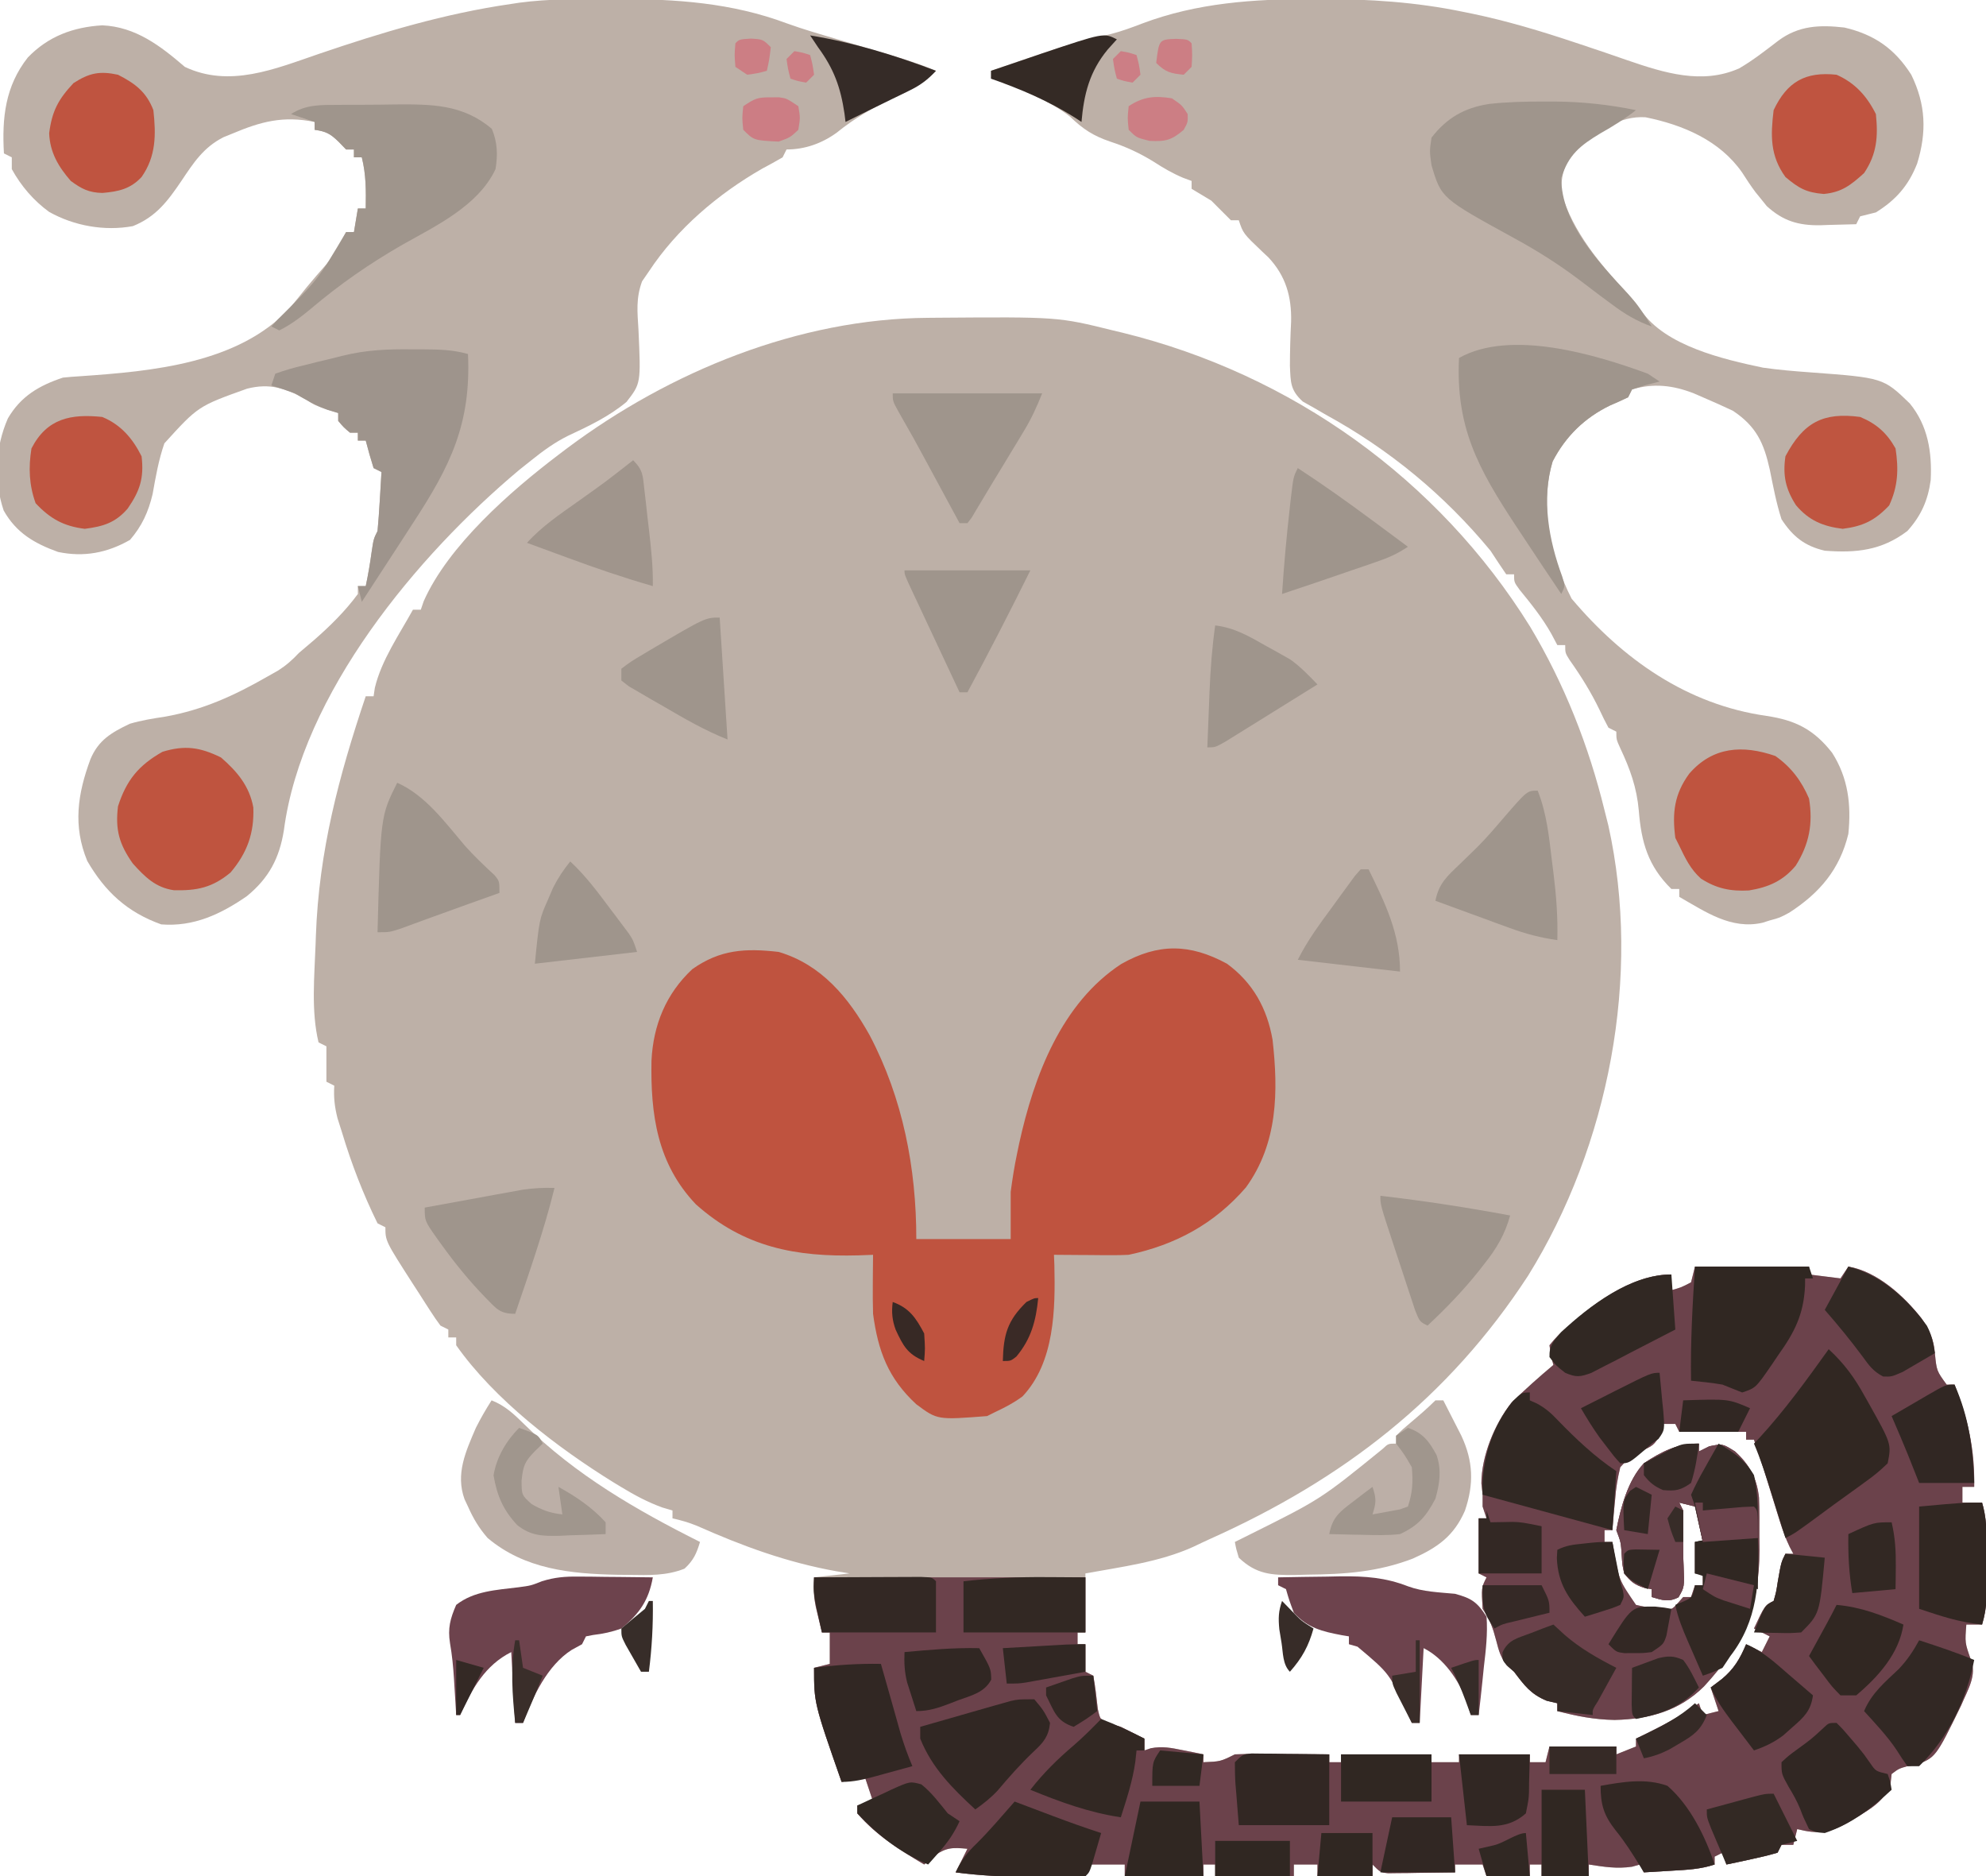 <?xml version="1.0" encoding="UTF-8"?>
<svg version="1.1" xmlns="http://www.w3.org/2000/svg" width="505" height="477">
<path d="M0 0 C0.736 -0.007 1.473 -0.014 2.232 -0.021 C33.033 -0.25 33.033 -0.25 47.012 3.203 C47.841 3.402 48.67 3.6 49.524 3.805 C92.378 14.341 129.732 40.942 153.075 78.492 C161.773 93.021 167.994 108.772 172.012 125.203 C172.491 127.1 172.491 127.1 172.98 129.035 C181.481 167.317 173.106 210.462 152.584 243.501 C132.296 274.657 105.485 295.281 71.808 310.391 C70.336 311.056 68.877 311.749 67.422 312.449 C58.834 316.328 49.223 317.522 40.012 319.203 C40.012 324.153 40.012 329.103 40.012 334.203 C39.352 334.203 38.692 334.203 38.012 334.203 C38.012 335.193 38.012 336.183 38.012 337.203 C38.672 337.203 39.332 337.203 40.012 337.203 C40.012 339.513 40.012 341.823 40.012 344.203 C40.672 344.533 41.332 344.863 42.012 345.203 C42.538 348.005 42.842 350.804 43.156 353.637 C43.754 356.416 43.754 356.416 46.379 357.449 C47.682 357.822 47.682 357.822 49.012 358.203 C51.019 359.188 53.021 360.185 55.012 361.203 C55.012 362.193 55.012 363.183 55.012 364.203 C55.553 364.019 56.095 363.834 56.652 363.645 C59.604 363.092 61.826 363.546 64.762 364.141 C66.239 364.433 66.239 364.433 67.746 364.73 C68.494 364.886 69.241 365.042 70.012 365.203 C70.012 365.863 70.012 366.523 70.012 367.203 C74.354 367.018 74.354 367.018 78.012 365.203 C79.792 365.116 81.577 365.096 83.359 365.105 C84.439 365.109 85.519 365.112 86.631 365.115 C87.767 365.124 88.903 365.132 90.074 365.141 C91.784 365.147 91.784 365.147 93.529 365.154 C96.357 365.166 99.184 365.183 102.012 365.203 C102.012 365.863 102.012 366.523 102.012 367.203 C103.002 367.203 103.992 367.203 105.012 367.203 C105.012 366.543 105.012 365.883 105.012 365.203 C112.602 365.203 120.192 365.203 128.012 365.203 C128.012 365.863 128.012 366.523 128.012 367.203 C130.322 367.203 132.632 367.203 135.012 367.203 C135.012 366.543 135.012 365.883 135.012 365.203 C140.952 365.203 146.892 365.203 153.012 365.203 C153.012 365.863 153.012 366.523 153.012 367.203 C154.332 367.203 155.652 367.203 157.012 367.203 C157.342 365.883 157.672 364.563 158.012 363.203 C163.622 363.203 169.232 363.203 175.012 363.203 C175.012 363.863 175.012 364.523 175.012 365.203 C176.662 364.543 178.312 363.883 180.012 363.203 C180.012 362.543 180.012 361.883 180.012 361.203 C180.664 360.889 181.316 360.574 181.988 360.25 C186.908 357.841 191.545 355.377 196.012 352.203 C196.342 353.193 196.672 354.183 197.012 355.203 C198.332 354.873 199.652 354.543 201.012 354.203 C200.352 352.223 199.692 350.243 199.012 348.203 C200.404 347.151 200.404 347.151 201.824 346.078 C204.913 343.53 206.456 340.92 208.012 337.203 C209.332 337.863 210.652 338.523 212.012 339.203 C212.672 337.883 213.332 336.563 214.012 335.203 C212.692 334.543 211.372 333.883 210.012 333.203 C212.762 327.328 212.762 327.328 215.012 326.203 C215.665 323.921 215.665 323.921 216.074 321.266 C216.926 316.375 216.926 316.375 218.012 314.203 C218.672 314.203 219.332 314.203 220.012 314.203 C219.561 313.347 219.561 313.347 219.102 312.474 C218.053 310.289 217.29 308.18 216.574 305.867 C216.191 304.641 216.191 304.641 215.801 303.391 C215.54 302.545 215.28 301.699 215.012 300.828 C214.491 299.154 213.97 297.479 213.449 295.805 C213.082 294.622 213.082 294.622 212.707 293.415 C211.843 290.666 210.936 287.932 210.012 285.203 C209.352 285.203 208.692 285.203 208.012 285.203 C208.012 284.543 208.012 283.883 208.012 283.203 C202.402 283.203 196.792 283.203 191.012 283.203 C190.682 282.543 190.352 281.883 190.012 281.203 C189.022 281.203 188.032 281.203 187.012 281.203 C186.64 282.379 186.64 282.379 186.262 283.578 C184.79 286.67 184.061 286.896 181.012 288.203 C178.313 289.692 178.313 289.692 176.012 292.203 C175.322 295.101 174.914 297.528 174.699 300.453 C174.626 301.198 174.554 301.943 174.479 302.711 C174.303 304.54 174.154 306.371 174.012 308.203 C173.352 308.203 172.692 308.203 172.012 308.203 C172.012 309.193 172.012 310.183 172.012 311.203 C172.672 311.203 173.332 311.203 174.012 311.203 C174.121 311.867 174.231 312.531 174.344 313.215 C175.679 320.871 175.679 320.871 180.012 327.203 C182.038 327.665 182.038 327.665 184.387 327.953 C185.178 328.072 185.97 328.19 186.785 328.312 C189.106 328.432 189.106 328.432 190.676 326.719 C191.117 326.219 191.558 325.718 192.012 325.203 C192.672 325.203 193.332 325.203 194.012 325.203 C194.342 324.213 194.672 323.223 195.012 322.203 C195.672 322.203 196.332 322.203 197.012 322.203 C197.012 321.213 197.012 320.223 197.012 319.203 C196.352 319.203 195.692 319.203 195.012 319.203 C195.012 316.563 195.012 313.923 195.012 311.203 C195.672 311.203 196.332 311.203 197.012 311.203 C196.352 308.233 195.692 305.263 195.012 302.203 C193.692 301.873 192.372 301.543 191.012 301.203 C191.342 301.863 191.672 302.523 192.012 303.203 C192.055 305.879 192.057 308.53 192.012 311.203 C192.012 313.215 192.013 315.229 192.117 317.238 C192.336 322.64 192.336 322.64 190.824 325.266 C188.274 326.584 186.694 326.001 184.012 325.203 C184.012 324.543 184.012 323.883 184.012 323.203 C183.414 323.1 182.815 322.997 182.199 322.891 C179.621 322.08 178.698 321.298 177.012 319.203 C176.535 317.012 176.535 317.012 176.387 314.641 C176.183 311.295 176.183 311.295 175.012 308.203 C176.136 302.456 177.937 295.578 182.012 291.203 C186.609 288.179 190.464 286.203 196.012 286.203 C196.012 286.863 196.012 287.523 196.012 288.203 C196.878 287.77 197.744 287.337 198.637 286.891 C202.012 286.203 202.012 286.203 205.199 288.203 C208.825 291.4 210.795 295.113 211.297 299.947 C211.417 303.267 211.421 306.569 211.387 309.891 C211.398 311.011 211.41 312.132 211.422 313.287 C211.37 328.056 207.222 337.141 197.309 347.93 C190.948 354.225 183.343 356.257 174.574 356.453 C169.483 356.368 164.929 355.493 160.012 354.203 C160.012 353.543 160.012 352.883 160.012 352.203 C159.125 351.997 158.238 351.791 157.324 351.578 C153.233 349.88 151.654 347.703 149.012 344.203 C148.501 343.748 147.991 343.293 147.465 342.824 C145.596 340.739 145.152 338.9 144.449 336.203 C143.591 332.947 142.915 331.057 141.012 328.203 C140.684 322.858 140.684 322.858 142.012 320.203 C141.352 319.873 140.692 319.543 140.012 319.203 C140.012 314.583 140.012 309.963 140.012 305.203 C140.672 305.203 141.332 305.203 142.012 305.203 C141.682 304.213 141.352 303.223 141.012 302.203 C141.012 301.213 141.012 300.223 141.012 299.203 C140.909 298.254 140.805 297.306 140.699 296.328 C140.699 289.405 144.046 281.226 148.324 275.828 C151.764 272.469 155.329 269.292 159.012 266.203 C158.706 265.039 158.706 265.039 158.395 263.852 C158.268 262.978 158.142 262.104 158.012 261.203 C159.626 259.159 161.018 257.825 163.012 256.203 C163.633 255.655 164.254 255.107 164.895 254.543 C171.555 248.952 180.111 243.203 189.012 243.203 C189.012 244.523 189.012 245.843 189.012 247.203 C191.521 246.5 191.521 246.5 194.012 245.203 C194.342 243.883 194.672 242.563 195.012 241.203 C204.582 241.203 214.152 241.203 224.012 241.203 C224.012 241.863 224.012 242.523 224.012 243.203 C226.652 243.533 229.292 243.863 232.012 244.203 C232.672 243.213 233.332 242.223 234.012 241.203 C241.345 242.425 248.185 248.707 252.637 254.391 C254.624 257.311 255.73 259.628 256.012 263.203 C256.457 267.703 256.457 267.703 259.012 271.203 C259.672 271.203 260.332 271.203 261.012 271.203 C264.459 280.071 266.179 287.688 266.012 297.203 C265.022 297.203 264.032 297.203 263.012 297.203 C263.012 298.523 263.012 299.843 263.012 301.203 C264.662 301.203 266.312 301.203 268.012 301.203 C268.941 304.36 269.14 307.199 269.145 310.484 C269.146 311.491 269.147 312.498 269.148 313.535 C269.145 314.581 269.141 315.626 269.137 316.703 C269.141 317.749 269.144 318.794 269.148 319.871 C269.147 321.381 269.147 321.381 269.145 322.922 C269.143 323.839 269.142 324.756 269.141 325.701 C269.022 328.014 268.664 329.988 268.012 332.203 C266.692 332.203 265.372 332.203 264.012 332.203 C263.646 336.831 263.646 336.831 265.137 341.059 C266.8 345.135 264.3 348.87 262.711 352.723 C256.194 366.072 256.194 366.072 250.902 367.953 C250.278 368.036 249.655 368.118 249.012 368.203 C246.794 368.853 246.794 368.853 245.012 370.203 C244.929 370.946 244.847 371.688 244.762 372.453 C243.358 377.6 238.255 379.784 233.949 382.508 C229.188 385.204 226.318 385.53 221.012 384.203 C220.682 385.523 220.352 386.843 220.012 388.203 C219.022 388.203 218.032 388.203 217.012 388.203 C216.682 388.863 216.352 389.523 216.012 390.203 C213.847 390.83 211.653 391.357 209.449 391.828 C207.653 392.219 207.653 392.219 205.82 392.617 C204.893 392.811 203.967 393.004 203.012 393.203 C202.682 392.213 202.352 391.223 202.012 390.203 C201.352 390.533 200.692 390.863 200.012 391.203 C200.012 391.863 200.012 392.523 200.012 393.203 C196.451 394.39 193.038 394.554 189.324 394.766 C188.622 394.809 187.92 394.852 187.197 394.896 C185.469 395.002 183.74 395.103 182.012 395.203 C181.682 394.543 181.352 393.883 181.012 393.203 C180.352 393.389 179.692 393.574 179.012 393.766 C175.118 394.333 171.898 393.796 168.012 393.203 C168.012 394.193 168.012 395.183 168.012 396.203 C164.052 396.203 160.092 396.203 156.012 396.203 C156.012 395.213 156.012 394.223 156.012 393.203 C155.022 393.203 154.032 393.203 153.012 393.203 C153.012 394.193 153.012 395.183 153.012 396.203 C149.382 396.203 145.752 396.203 142.012 396.203 C141.682 395.213 141.352 394.223 141.012 393.203 C138.702 393.203 136.392 393.203 134.012 393.203 C134.012 393.863 134.012 394.523 134.012 395.203 C130.887 395.261 127.762 395.297 124.637 395.328 C123.747 395.345 122.858 395.362 121.941 395.379 C121.091 395.385 120.24 395.392 119.363 395.398 C118.578 395.409 117.792 395.419 116.983 395.43 C115.012 395.203 115.012 395.203 113.012 393.203 C113.012 394.193 113.012 395.183 113.012 396.203 C108.392 396.203 103.772 396.203 99.012 396.203 C99.012 395.213 99.012 394.223 99.012 393.203 C97.032 393.203 95.052 393.203 93.012 393.203 C93.012 394.193 93.012 395.183 93.012 396.203 C86.412 396.203 79.812 396.203 73.012 396.203 C73.012 395.213 73.012 394.223 73.012 393.203 C72.022 393.203 71.032 393.203 70.012 393.203 C70.012 394.193 70.012 395.183 70.012 396.203 C63.412 396.203 56.812 396.203 50.012 396.203 C50.012 395.213 50.012 394.223 50.012 393.203 C47.042 393.203 44.072 393.203 41.012 393.203 C40.682 394.193 40.352 395.183 40.012 396.203 C36.199 396.232 32.387 396.25 28.574 396.266 C27.505 396.274 26.436 396.282 25.334 396.291 C19.135 396.31 13.157 396.024 7.012 395.203 C8.012 393.203 9.012 391.203 10.012 389.203 C6.117 388.841 4.506 388.835 1.305 391.219 C0.548 391.874 -0.209 392.528 -0.988 393.203 C-7.305 389.404 -13.152 385.824 -17.988 380.203 C-17.988 379.543 -17.988 378.883 -17.988 378.203 C-16.668 377.873 -15.348 377.543 -13.988 377.203 C-14.648 375.223 -15.308 373.243 -15.988 371.203 C-17.968 371.533 -19.948 371.863 -21.988 372.203 C-28.988 352.165 -28.988 352.165 -28.988 343.203 C-27.668 342.873 -26.348 342.543 -24.988 342.203 C-24.988 339.563 -24.988 336.923 -24.988 334.203 C-25.648 334.203 -26.308 334.203 -26.988 334.203 C-29.284 324.793 -29.284 324.793 -28.988 320.203 C-26.018 319.873 -23.048 319.543 -19.988 319.203 C-21.663 318.927 -21.663 318.927 -23.371 318.645 C-35.945 316.378 -47.158 312.257 -58.816 307.079 C-60.862 306.254 -62.838 305.679 -64.988 305.203 C-64.988 304.543 -64.988 303.883 -64.988 303.203 C-66.257 302.83 -66.257 302.83 -67.551 302.449 C-71.295 301.092 -74.597 299.321 -77.988 297.266 C-78.965 296.675 -78.965 296.675 -79.96 296.072 C-94.256 287.217 -110.217 275.061 -119.988 261.203 C-119.988 260.543 -119.988 259.883 -119.988 259.203 C-120.648 259.203 -121.308 259.203 -121.988 259.203 C-121.988 258.543 -121.988 257.883 -121.988 257.203 C-122.648 256.873 -123.308 256.543 -123.988 256.203 C-124.868 255.036 -125.692 253.826 -126.484 252.598 C-127.199 251.493 -127.199 251.493 -127.928 250.365 C-128.422 249.59 -128.916 248.814 -129.426 248.016 C-130.162 246.882 -130.162 246.882 -130.912 245.725 C-137.988 234.714 -137.988 234.714 -137.988 231.203 C-138.648 230.873 -139.308 230.543 -139.988 230.203 C-143.626 222.826 -146.615 215.077 -148.988 207.203 C-149.38 205.966 -149.772 204.728 -150.176 203.453 C-150.906 200.532 -151.169 198.191 -150.988 195.203 C-151.648 194.873 -152.308 194.543 -152.988 194.203 C-152.988 191.233 -152.988 188.263 -152.988 185.203 C-153.648 184.873 -154.308 184.543 -154.988 184.203 C-156.914 176.197 -156.024 167.356 -155.738 159.203 C-155.715 158.516 -155.692 157.83 -155.668 157.122 C-154.896 135.547 -149.847 116.589 -142.988 96.203 C-142.328 96.203 -141.668 96.203 -140.988 96.203 C-140.885 95.502 -140.782 94.801 -140.676 94.078 C-138.982 86.997 -134.477 80.548 -130.988 74.203 C-130.328 74.203 -129.668 74.203 -128.988 74.203 C-128.742 73.485 -128.496 72.767 -128.242 72.027 C-121.978 57.919 -106.224 44.103 -93.988 34.828 C-93.248 34.266 -92.507 33.705 -91.744 33.126 C-65.654 13.64 -32.885 0.211 0 0 Z " fill="#BDB0A7" transform="translate(235.988,80.797)"/>
<path d="M0 0 C9.57 0 19.14 0 29 0 C29 0.66 29 1.32 29 2 C32.96 2.495 32.96 2.495 37 3 C37.66 2.01 38.32 1.02 39 0 C46.333 1.222 53.173 7.504 57.625 13.188 C59.612 16.108 60.718 18.425 61 22 C61.445 26.5 61.445 26.5 64 30 C64.66 30 65.32 30 66 30 C69.448 38.868 71.167 46.485 71 56 C70.01 56 69.02 56 68 56 C68 57.32 68 58.64 68 60 C69.65 60 71.3 60 73 60 C73.93 63.157 74.129 65.996 74.133 69.281 C74.134 70.288 74.135 71.295 74.137 72.332 C74.133 73.377 74.129 74.423 74.125 75.5 C74.129 76.545 74.133 77.591 74.137 78.668 C74.135 80.178 74.135 80.178 74.133 81.719 C74.132 82.636 74.131 83.553 74.129 84.498 C74.01 86.811 73.652 88.785 73 91 C71.68 91 70.36 91 69 91 C68.634 95.628 68.634 95.628 70.125 99.855 C71.788 103.932 69.288 107.667 67.699 111.52 C61.182 124.869 61.182 124.869 55.891 126.75 C55.267 126.832 54.643 126.915 54 127 C51.783 127.65 51.783 127.65 50 129 C49.917 129.743 49.835 130.485 49.75 131.25 C48.346 136.397 43.243 138.581 38.938 141.305 C34.177 144.001 31.306 144.326 26 143 C25.67 144.32 25.34 145.64 25 147 C24.01 147 23.02 147 22 147 C21.67 147.66 21.34 148.32 21 149 C18.835 149.627 16.641 150.154 14.438 150.625 C13.24 150.885 12.042 151.146 10.809 151.414 C9.882 151.607 8.955 151.801 8 152 C7.67 151.01 7.34 150.02 7 149 C6.34 149.33 5.68 149.66 5 150 C5 150.66 5 151.32 5 152 C1.439 153.187 -1.973 153.351 -5.688 153.562 C-6.389 153.606 -7.091 153.649 -7.814 153.693 C-9.543 153.799 -11.271 153.9 -13 154 C-13.33 153.34 -13.66 152.68 -14 152 C-14.66 152.186 -15.32 152.371 -16 152.562 C-19.893 153.13 -23.114 152.593 -27 152 C-27 152.99 -27 153.98 -27 155 C-30.96 155 -34.92 155 -39 155 C-39 154.01 -39 153.02 -39 152 C-39.99 152 -40.98 152 -42 152 C-42 152.99 -42 153.98 -42 155 C-45.63 155 -49.26 155 -53 155 C-53.33 154.01 -53.66 153.02 -54 152 C-56.31 152 -58.62 152 -61 152 C-61 152.66 -61 153.32 -61 154 C-64.125 154.058 -67.25 154.094 -70.375 154.125 C-71.264 154.142 -72.154 154.159 -73.07 154.176 C-73.921 154.182 -74.772 154.189 -75.648 154.195 C-76.434 154.206 -77.219 154.216 -78.029 154.227 C-80 154 -80 154 -82 152 C-82 152.99 -82 153.98 -82 155 C-86.62 155 -91.24 155 -96 155 C-96 154.01 -96 153.02 -96 152 C-97.98 152 -99.96 152 -102 152 C-102 152.99 -102 153.98 -102 155 C-108.6 155 -115.2 155 -122 155 C-122 154.01 -122 153.02 -122 152 C-122.99 152 -123.98 152 -125 152 C-125 152.99 -125 153.98 -125 155 C-131.6 155 -138.2 155 -145 155 C-145 154.01 -145 153.02 -145 152 C-147.97 152 -150.94 152 -154 152 C-154.33 152.99 -154.66 153.98 -155 155 C-158.812 155.029 -162.625 155.047 -166.438 155.062 C-167.507 155.071 -168.576 155.079 -169.678 155.088 C-175.876 155.107 -181.855 154.821 -188 154 C-187 152 -186 150 -185 148 C-188.895 147.638 -190.506 147.632 -193.707 150.016 C-194.842 150.998 -194.842 150.998 -196 152 C-202.317 148.201 -208.164 144.621 -213 139 C-213 138.34 -213 137.68 -213 137 C-211.68 136.67 -210.36 136.34 -209 136 C-209.66 134.02 -210.32 132.04 -211 130 C-212.98 130.33 -214.96 130.66 -217 131 C-224 110.962 -224 110.962 -224 102 C-222.02 101.505 -222.02 101.505 -220 101 C-220 98.36 -220 95.72 -220 93 C-220.66 93 -221.32 93 -222 93 C-222.34 91.606 -222.672 90.21 -223 88.812 C-223.186 88.035 -223.371 87.258 -223.562 86.457 C-224 84 -224 84 -224 79 C-201.23 79 -178.46 79 -155 79 C-155 83.62 -155 88.24 -155 93 C-155.66 93 -156.32 93 -157 93 C-157 93.99 -157 94.98 -157 96 C-156.34 96 -155.68 96 -155 96 C-155 98.31 -155 100.62 -155 103 C-154.34 103.33 -153.68 103.66 -153 104 C-152.474 106.802 -152.169 109.601 -151.855 112.434 C-151.258 115.213 -151.258 115.213 -148.633 116.246 C-147.764 116.495 -146.895 116.744 -146 117 C-143.992 117.985 -141.991 118.982 -140 120 C-140 120.99 -140 121.98 -140 123 C-139.459 122.816 -138.917 122.631 -138.359 122.441 C-135.407 121.889 -133.186 122.343 -130.25 122.938 C-129.265 123.132 -128.28 123.327 -127.266 123.527 C-126.144 123.761 -126.144 123.761 -125 124 C-125 124.66 -125 125.32 -125 126 C-120.658 125.815 -120.658 125.815 -117 124 C-115.219 123.913 -113.435 123.893 -111.652 123.902 C-110.573 123.906 -109.493 123.909 -108.381 123.912 C-106.676 123.925 -106.676 123.925 -104.938 123.938 C-103.227 123.944 -103.227 123.944 -101.482 123.951 C-98.655 123.963 -95.827 123.979 -93 124 C-93 124.66 -93 125.32 -93 126 C-92.01 126 -91.02 126 -90 126 C-90 125.34 -90 124.68 -90 124 C-82.41 124 -74.82 124 -67 124 C-67 124.66 -67 125.32 -67 126 C-64.69 126 -62.38 126 -60 126 C-60 125.34 -60 124.68 -60 124 C-54.06 124 -48.12 124 -42 124 C-42 124.66 -42 125.32 -42 126 C-40.68 126 -39.36 126 -38 126 C-37.67 124.68 -37.34 123.36 -37 122 C-31.39 122 -25.78 122 -20 122 C-20 122.66 -20 123.32 -20 124 C-17.525 123.01 -17.525 123.01 -15 122 C-15 121.34 -15 120.68 -15 120 C-14.348 119.685 -13.695 119.371 -13.023 119.047 C-8.103 116.638 -3.467 114.174 1 111 C1.33 111.99 1.66 112.98 2 114 C3.32 113.67 4.64 113.34 6 113 C5.34 111.02 4.68 109.04 4 107 C4.928 106.299 5.856 105.597 6.812 104.875 C9.901 102.327 11.444 99.716 13 96 C14.32 96.66 15.64 97.32 17 98 C17.99 96.02 17.99 96.02 19 94 C17.68 93.34 16.36 92.68 15 92 C17.75 86.125 17.75 86.125 20 85 C20.653 82.718 20.653 82.718 21.062 80.062 C21.914 75.172 21.914 75.172 23 73 C23.66 73 24.32 73 25 73 C24.549 72.144 24.549 72.144 24.09 71.271 C23.041 69.086 22.279 66.977 21.562 64.664 C21.307 63.847 21.052 63.03 20.789 62.188 C20.529 61.342 20.268 60.496 20 59.625 C19.48 57.95 18.959 56.276 18.438 54.602 C18.193 53.813 17.948 53.024 17.695 52.212 C16.831 49.463 15.925 46.729 15 44 C14.34 44 13.68 44 13 44 C13 43.34 13 42.68 13 42 C7.39 42 1.78 42 -4 42 C-4.33 41.34 -4.66 40.68 -5 40 C-5.99 40 -6.98 40 -8 40 C-8.248 40.784 -8.495 41.568 -8.75 42.375 C-10.222 45.467 -10.951 45.693 -14 47 C-16.698 48.489 -16.698 48.489 -19 51 C-19.69 53.898 -20.098 56.324 -20.312 59.25 C-20.385 59.995 -20.458 60.74 -20.533 61.508 C-20.709 63.337 -20.857 65.168 -21 67 C-21.66 67 -22.32 67 -23 67 C-23 67.99 -23 68.98 -23 70 C-22.34 70 -21.68 70 -21 70 C-20.89 70.664 -20.781 71.328 -20.668 72.012 C-19.333 79.668 -19.333 79.668 -15 86 C-12.973 86.462 -12.973 86.462 -10.625 86.75 C-9.438 86.928 -9.438 86.928 -8.227 87.109 C-5.906 87.229 -5.906 87.229 -4.336 85.516 C-3.895 85.015 -3.454 84.515 -3 84 C-2.34 84 -1.68 84 -1 84 C-0.67 83.01 -0.34 82.02 0 81 C0.66 81 1.32 81 2 81 C2 80.01 2 79.02 2 78 C1.34 78 0.68 78 0 78 C0 75.36 0 72.72 0 70 C0.66 70 1.32 70 2 70 C1.01 65.545 1.01 65.545 0 61 C-1.32 60.67 -2.64 60.34 -4 60 C-3.67 60.66 -3.34 61.32 -3 62 C-2.957 64.676 -2.955 67.327 -3 70 C-3 72.012 -2.999 74.026 -2.895 76.035 C-2.676 81.437 -2.676 81.437 -4.188 84.062 C-6.737 85.381 -8.317 84.798 -11 84 C-11 83.34 -11 82.68 -11 82 C-11.598 81.897 -12.196 81.794 -12.812 81.688 C-15.391 80.877 -16.314 80.095 -18 78 C-18.477 75.809 -18.477 75.809 -18.625 73.438 C-18.829 70.092 -18.829 70.092 -20 67 C-18.876 61.253 -17.075 54.375 -13 50 C-8.403 46.976 -4.547 45 1 45 C1 45.66 1 46.32 1 47 C1.866 46.567 2.732 46.134 3.625 45.688 C7 45 7 45 10.188 47 C13.814 50.197 15.783 53.91 16.285 58.744 C16.405 62.064 16.409 65.366 16.375 68.688 C16.387 69.808 16.398 70.929 16.41 72.084 C16.359 86.853 12.211 95.938 2.297 106.727 C-4.064 113.022 -11.668 115.054 -20.438 115.25 C-25.529 115.165 -30.083 114.29 -35 113 C-35 112.34 -35 111.68 -35 111 C-35.887 110.794 -36.774 110.588 -37.688 110.375 C-41.779 108.677 -43.358 106.499 -46 103 C-46.51 102.545 -47.021 102.09 -47.547 101.621 C-49.416 99.536 -49.86 97.697 -50.562 95 C-51.42 91.744 -52.097 89.854 -54 87 C-54.327 81.655 -54.327 81.655 -53 79 C-53.66 78.67 -54.32 78.34 -55 78 C-55 73.38 -55 68.76 -55 64 C-54.34 64 -53.68 64 -53 64 C-53.33 63.01 -53.66 62.02 -54 61 C-54 60.01 -54 59.02 -54 58 C-54.103 57.051 -54.206 56.102 -54.312 55.125 C-54.312 48.202 -50.965 40.023 -46.688 34.625 C-43.248 31.266 -39.683 28.089 -36 25 C-36.306 23.836 -36.306 23.836 -36.617 22.648 C-36.744 21.774 -36.87 20.9 -37 20 C-35.386 17.956 -33.994 16.622 -32 15 C-31.379 14.452 -30.757 13.904 -30.117 13.34 C-23.457 7.748 -14.9 2 -6 2 C-6 3.32 -6 4.64 -6 6 C-3.49 5.297 -3.49 5.297 -1 4 C-0.67 2.68 -0.34 1.36 0 0 Z " fill="#6B424B" transform="translate(431,322)"/>
<path d="M0 0 C0.734 -0.001 1.468 -0.001 2.225 -0.002 C14.473 0.016 26.289 0.755 38.312 3.25 C39.06 3.4 39.807 3.551 40.577 3.706 C49.474 5.558 58.096 8.141 66.707 11.02 C67.453 11.267 68.198 11.515 68.967 11.77 C72.716 13.018 76.455 14.286 80.184 15.592 C89.429 18.76 99.144 21.826 108.562 17.625 C112.093 15.57 115.281 13.059 118.52 10.578 C123.721 6.725 129.035 6.538 135.312 7.25 C142.948 9.045 148.094 12.629 152.312 19.25 C156.019 26.834 156.264 33.827 153.812 41.812 C151.633 47.408 148.411 51.083 143.312 54.25 C141.98 54.588 140.647 54.922 139.312 55.25 C138.982 55.91 138.653 56.57 138.312 57.25 C135.937 57.332 133.564 57.391 131.188 57.438 C130.522 57.463 129.857 57.488 129.172 57.514 C123.618 57.595 119.674 56.417 115.555 52.637 C115.104 52.076 114.652 51.515 114.188 50.938 C113.69 50.325 113.192 49.713 112.68 49.082 C111.485 47.481 110.389 45.807 109.312 44.125 C103.635 35.964 94.326 32.009 84.75 30.062 C78.188 29.632 72.381 33.668 67.539 37.742 C64.236 41.275 63.232 44.487 63.312 49.25 C66.282 59.241 73.184 67.449 80.188 74.902 C82.312 77.25 82.312 77.25 83.625 79.191 C89.742 88.185 104.522 91.591 114.594 93.715 C118.579 94.288 122.54 94.609 126.554 94.906 C145.181 96.292 145.181 96.292 151.934 102.816 C156.548 108.451 157.61 115.2 157.25 122.312 C156.554 127.454 154.803 131.394 151.312 135.25 C144.753 140.213 138.276 140.863 130.312 140.25 C125.182 139.059 122.174 136.639 119.312 132.25 C117.98 128.13 117.193 123.882 116.334 119.643 C114.827 112.867 112.922 108.658 106.953 104.676 C104.42 103.496 101.887 102.339 99.312 101.25 C98.543 100.916 97.773 100.582 96.98 100.238 C91.71 98.198 86.817 97.616 81.312 99.25 C80.983 99.91 80.653 100.57 80.312 101.25 C78.811 101.979 77.286 102.658 75.75 103.312 C69.279 106.441 64.431 111.151 61.117 117.562 C57.678 129.047 60.646 142.057 65.938 152.438 C78.982 167.885 95.285 179.368 115.491 182.248 C122.935 183.356 127.56 185.729 132.188 191.625 C136.273 198.022 137.071 204.817 136.312 212.25 C134.119 221.295 129.009 227.269 121.312 232.25 C118.875 233.562 118.875 233.562 116.312 234.25 C115.714 234.441 115.116 234.632 114.5 234.828 C106.524 236.646 100.01 232.07 93.312 228.25 C93.312 227.59 93.312 226.93 93.312 226.25 C92.653 226.25 91.993 226.25 91.312 226.25 C85.366 220.416 83.66 214.343 83.024 206.308 C82.516 200.508 80.827 195.792 78.336 190.508 C77.312 188.25 77.312 188.25 77.312 186.25 C76.653 185.92 75.993 185.59 75.312 185.25 C74.507 183.779 73.767 182.272 73.062 180.75 C70.881 176.219 68.355 172.161 65.449 168.062 C64.312 166.25 64.312 166.25 64.312 164.25 C63.653 164.25 62.992 164.25 62.312 164.25 C61.797 163.281 61.281 162.311 60.75 161.312 C58.464 157.269 55.642 153.755 52.703 150.168 C51.312 148.25 51.312 148.25 51.312 146.25 C50.653 146.25 49.992 146.25 49.312 146.25 C47.951 144.269 46.623 142.265 45.312 140.25 C33.604 126.081 19.57 114.496 3.461 105.691 C2.463 105.113 1.465 104.534 0.438 103.938 C-0.982 103.139 -0.982 103.139 -2.43 102.324 C-5.588 99.423 -5.502 97.487 -5.688 93.25 C-5.684 89.5 -5.572 85.755 -5.385 82.01 C-5.238 75.665 -6.736 70.398 -11.159 65.68 C-11.664 65.208 -12.168 64.736 -12.688 64.25 C-17.571 59.599 -17.571 59.599 -18.688 56.25 C-19.348 56.25 -20.008 56.25 -20.688 56.25 C-22.354 54.583 -24.021 52.917 -25.688 51.25 C-26.616 50.693 -27.544 50.136 -28.5 49.562 C-29.222 49.129 -29.944 48.696 -30.688 48.25 C-30.688 47.59 -30.688 46.93 -30.688 46.25 C-31.417 45.979 -32.147 45.709 -32.898 45.43 C-35.596 44.289 -37.857 42.96 -40.312 41.375 C-43.928 39.145 -47.34 37.571 -51.375 36.25 C-55.755 34.767 -58.302 33.061 -61.602 29.906 C-64.463 27.634 -67.616 26.051 -70.875 24.438 C-71.482 24.135 -72.089 23.833 -72.714 23.522 C-75.658 22.098 -78.466 20.866 -81.688 20.25 C-81.688 19.59 -81.688 18.93 -81.688 18.25 C-60.951 11.148 -60.951 11.148 -51.297 8.926 C-48.542 8.212 -45.966 7.274 -43.312 6.25 C-29.269 0.946 -14.839 0.012 0 0 Z " fill="#BDB0A7" transform="translate(333.688,-0.25)"/>
<path d="M0 0 C0.732 -0.001 1.464 -0.002 2.219 -0.003 C17.029 0.011 31.182 0.942 45.191 6.188 C49.447 7.729 53.784 8.972 58.125 10.25 C61.563 11.269 65 12.291 68.438 13.312 C69.304 13.568 70.171 13.824 71.064 14.088 C75.167 15.311 79.187 16.553 83.125 18.25 C80.069 21.556 76.456 23.169 72.438 25.062 C67.127 27.625 62.452 30.262 57.863 33.996 C54.089 36.719 49.786 38.25 45.125 38.25 C44.795 38.91 44.465 39.57 44.125 40.25 C42.419 41.248 40.684 42.198 38.938 43.125 C27.702 49.566 17.293 58.38 10.125 69.25 C9.551 70.085 8.978 70.921 8.387 71.781 C6.808 76.123 7.197 79.497 7.474 84.058 C8.097 97.712 8.097 97.712 4.436 102.424 C-0.043 106.158 -5.211 108.599 -10.468 111.054 C-13.88 112.749 -16.787 114.873 -19.75 117.25 C-20.764 118.057 -21.779 118.864 -22.824 119.695 C-48.801 141.448 -78.102 176.59 -82.688 211.312 C-83.817 218.408 -86.499 223.487 -92.094 228.066 C-98.739 232.663 -105.635 235.904 -113.875 235.25 C-122.541 232.15 -128.151 226.947 -132.688 219.125 C-136.373 210.203 -135.143 202.064 -131.875 193.25 C-129.832 188.383 -126.533 186.476 -121.875 184.25 C-118.908 183.373 -115.93 182.901 -112.875 182.438 C-103.211 180.704 -95.347 177.104 -86.875 172.25 C-85.51 171.478 -85.51 171.478 -84.117 170.691 C-82.037 169.354 -80.559 168.041 -78.875 166.25 C-77.63 165.181 -76.38 164.119 -75.125 163.062 C-71.008 159.479 -67.117 155.658 -63.875 151.25 C-63.875 150.59 -63.875 149.93 -63.875 149.25 C-63.215 149.25 -62.555 149.25 -61.875 149.25 C-61.261 146.356 -60.773 143.497 -60.375 140.562 C-59.875 137.25 -59.875 137.25 -58.875 135.25 C-58.643 132.704 -58.456 130.176 -58.312 127.625 C-58.248 126.565 -58.248 126.565 -58.182 125.484 C-58.076 123.74 -57.975 121.995 -57.875 120.25 C-58.535 119.92 -59.195 119.59 -59.875 119.25 C-60.606 116.936 -61.276 114.602 -61.875 112.25 C-62.535 112.25 -63.195 112.25 -63.875 112.25 C-63.875 111.59 -63.875 110.93 -63.875 110.25 C-64.535 110.25 -65.195 110.25 -65.875 110.25 C-67.5 108.875 -67.5 108.875 -68.875 107.25 C-68.875 106.59 -68.875 105.93 -68.875 105.25 C-69.762 104.982 -70.649 104.714 -71.562 104.438 C-74.875 103.25 -74.875 103.25 -77.188 101.75 C-82.24 98.93 -86.317 97.596 -92.066 99.066 C-104.486 103.511 -104.486 103.511 -113.078 112.961 C-114.536 117.148 -115.291 121.49 -116.066 125.848 C-117.144 130.381 -118.769 133.966 -121.812 137.5 C-127.602 140.808 -133.547 141.949 -140.113 140.57 C-146.143 138.393 -150.747 135.713 -153.941 130.035 C-156.499 122.404 -156.098 113.985 -152.875 106.625 C-149.59 100.984 -144.942 98.272 -138.875 96.25 C-137.399 96.094 -135.919 95.979 -134.438 95.891 C-116.322 94.645 -94.227 92.698 -81.188 78.562 C-79.732 76.806 -78.295 75.035 -76.875 73.25 C-76.044 72.265 -75.212 71.28 -74.355 70.266 C-69.859 65.201 -69.859 65.201 -66.875 59.25 C-66.215 59.25 -65.555 59.25 -64.875 59.25 C-64.545 57.27 -64.215 55.29 -63.875 53.25 C-63.215 53.25 -62.555 53.25 -61.875 53.25 C-61.798 48.734 -61.773 44.659 -62.875 40.25 C-63.535 40.25 -64.195 40.25 -64.875 40.25 C-64.875 39.59 -64.875 38.93 -64.875 38.25 C-65.535 38.25 -66.195 38.25 -66.875 38.25 C-67.494 37.611 -68.112 36.971 -68.75 36.312 C-70.91 34.216 -71.963 33.666 -74.875 33.25 C-74.875 32.59 -74.875 31.93 -74.875 31.25 C-82.857 29.654 -88.432 31.105 -95.875 34.25 C-96.598 34.544 -97.321 34.838 -98.066 35.141 C-103.152 37.73 -105.662 41.633 -108.75 46.25 C-112.212 51.347 -115.188 55.373 -121.102 57.742 C-128.29 59.058 -135.998 57.692 -142.375 54.125 C-146.331 51.26 -149.515 47.524 -151.875 43.25 C-151.875 42.26 -151.875 41.27 -151.875 40.25 C-152.535 39.92 -153.195 39.59 -153.875 39.25 C-154.394 30.209 -153.557 22.191 -147.812 14.875 C-142.609 9.474 -136.296 7.142 -128.875 6.688 C-120.384 7.061 -114.073 11.917 -107.875 17.25 C-96.5 22.634 -84.958 17.771 -73.872 13.978 C-57.744 8.477 -41.785 3.688 -24.875 1.25 C-24.186 1.145 -23.498 1.041 -22.789 0.933 C-15.235 -0.072 -7.607 0.007 0 0 Z " fill="#BDB0A7" transform="translate(154.875,-0.25)"/>
<path d="M0 0 C6.595 4.84 10.174 11.313 11.582 19.305 C13.077 32.524 12.927 45.685 4.812 56.875 C-3.195 66.118 -13.016 71.451 -25 74 C-26.514 74.078 -28.031 74.108 -29.547 74.098 C-30.391 74.094 -31.236 74.091 -32.105 74.088 C-33.415 74.075 -33.415 74.075 -34.75 74.062 C-35.638 74.058 -36.526 74.053 -37.441 74.049 C-39.628 74.037 -41.814 74.021 -44 74 C-43.948 75.272 -43.948 75.272 -43.895 76.57 C-43.635 87.803 -43.809 101.329 -52 110 C-54.282 111.681 -56.411 112.779 -59 114 C-59.99 114.495 -59.99 114.495 -61 115 C-73.646 115.984 -73.646 115.984 -79 112 C-86.152 105.405 -88.722 98.489 -90 89 C-90.067 86.364 -90.096 83.759 -90.062 81.125 C-90.058 80.437 -90.053 79.748 -90.049 79.039 C-90.037 77.359 -90.019 75.68 -90 74 C-91.221 74.046 -92.441 74.093 -93.699 74.141 C-109.622 74.567 -122.779 72.137 -135.062 61.156 C-144.908 50.802 -146.596 38.303 -146.34 24.633 C-145.89 15.55 -142.628 7.587 -135.941 1.367 C-128.849 -3.628 -122.46 -3.971 -114 -3 C-103.116 0.22 -96.242 8.573 -90.87 18.171 C-82.406 34.255 -79 51.964 -79 70 C-71.08 70 -63.16 70 -55 70 C-55 66.04 -55 62.08 -55 58 C-54.557 54.673 -54.068 51.516 -53.375 48.25 C-53.198 47.399 -53.021 46.547 -52.839 45.67 C-49.103 28.638 -42.107 10.004 -26.875 0.062 C-17.484 -5.246 -9.437 -5.128 0 0 Z " fill="#BF533F" transform="translate(312,245)"/>
<path d="M0 0 C3.484 1.363 5.777 3.588 8.413 6.188 C21.41 18.994 36.784 27.872 53 36 C52.128 38.933 51.326 40.7 49.059 42.789 C44.424 44.624 40.002 44.444 35.062 44.375 C34.034 44.365 33.005 44.355 31.945 44.344 C20.081 44.104 8.443 42.938 -1 35 C-3.185 32.505 -4.66 30.026 -6 27 C-6.29 26.384 -6.58 25.768 -6.879 25.133 C-9.209 18.715 -6.574 12.993 -4 7 C-2.775 4.554 -1.471 2.311 0 0 Z " fill="#BCAFA7" transform="translate(125,356)"/>
<path d="M0 0 C0.66 0 1.32 0 2 0 C2.984 1.914 3.962 3.831 4.938 5.75 C5.483 6.817 6.028 7.885 6.59 8.984 C9.621 15.467 9.828 21.243 7.5 28.062 C4.703 34.486 0.561 37.409 -5.719 40.215 C-14.612 43.647 -23.112 44.222 -32.562 44.312 C-33.578 44.342 -34.593 44.371 -35.639 44.4 C-41.693 44.452 -45.514 44.262 -50 40 C-50.647 37.861 -50.647 37.861 -51 36 C-49.826 35.417 -48.651 34.835 -47.441 34.234 C-29.17 25.131 -29.17 25.131 -13.416 12.34 C-12 11 -12 11 -10 11 C-10 10.34 -10 9.68 -10 9 C-8.32 7.344 -8.32 7.344 -6.125 5.5 C-4.01 3.711 -1.96 1.96 0 0 Z " fill="#BCAFA7" transform="translate(365,356)"/>
<path d="M0 0 C1.305 -0.001 1.305 -0.001 2.636 -0.002 C9.687 0.055 16.393 0.773 23.312 2.188 C20.438 4.436 17.489 6.271 14.312 8.062 C9.156 11.153 6.127 13.541 4.312 19.438 C4.312 30.945 13.897 40.926 21.254 48.879 C23.605 51.515 25.488 54.172 27.312 57.188 C23.437 55.812 20.473 54.024 17.188 51.562 C16.219 50.847 15.251 50.132 14.254 49.395 C12.401 48.004 10.554 46.607 8.715 45.199 C3.428 41.22 -1.952 37.846 -7.75 34.688 C-26.187 24.582 -26.187 24.582 -28.688 16.188 C-29.188 12.625 -29.188 12.625 -28.688 9.188 C-24.803 4.16 -20.342 1.606 -14.094 0.621 C-9.395 0.089 -4.725 -0.004 0 0 Z " fill="#9F958C" transform="translate(392.688,25.812)"/>
<path d="M0 0 C0.772 -0.007 1.544 -0.013 2.34 -0.02 C3.973 -0.03 5.606 -0.035 7.239 -0.035 C9.713 -0.039 12.185 -0.075 14.658 -0.113 C23.84 -0.178 31.77 -0.145 39.113 6.086 C40.549 9.531 40.656 12.712 40.051 16.336 C35.696 25.614 24.988 30.709 16.426 35.523 C8.017 40.355 0.432 45.603 -6.953 51.875 C-9.548 54.006 -11.943 55.846 -14.949 57.336 C-15.609 57.006 -16.269 56.676 -16.949 56.336 C-16.404 55.742 -15.859 55.147 -15.297 54.535 C-5.078 44.406 -5.078 44.406 2.051 32.336 C2.711 32.336 3.371 32.336 4.051 32.336 C4.381 30.356 4.711 28.376 5.051 26.336 C5.711 26.336 6.371 26.336 7.051 26.336 C7.127 21.82 7.153 17.745 6.051 13.336 C5.391 13.336 4.731 13.336 4.051 13.336 C4.051 12.676 4.051 12.016 4.051 11.336 C3.391 11.336 2.731 11.336 2.051 11.336 C1.432 10.697 0.813 10.057 0.176 9.398 C-1.984 7.302 -3.037 6.752 -5.949 6.336 C-5.949 5.676 -5.949 5.016 -5.949 4.336 C-7.929 3.676 -9.909 3.016 -11.949 2.336 C-8.176 -0.121 -4.35 0.013 0 0 Z " fill="#9F958C" transform="translate(85.949,26.664)"/>
<path d="M0 0 C0.927 0.001 1.855 0.001 2.811 0.002 C6.785 0.028 10.346 0.087 14.188 1.188 C14.989 18.933 9.758 29.574 0.188 44.188 C-0.994 46.011 -2.175 47.835 -3.355 49.66 C-6.496 54.51 -9.65 59.352 -12.812 64.188 C-13.143 62.867 -13.473 61.547 -13.812 60.188 C-13.152 60.188 -12.492 60.188 -11.812 60.188 C-11.199 57.294 -10.71 54.434 -10.312 51.5 C-9.812 48.188 -9.812 48.188 -8.812 46.188 C-8.581 43.641 -8.394 41.114 -8.25 38.562 C-8.207 37.856 -8.164 37.15 -8.119 36.422 C-8.013 34.677 -7.912 32.932 -7.812 31.188 C-8.473 30.858 -9.133 30.527 -9.812 30.188 C-10.543 27.873 -11.214 25.539 -11.812 23.188 C-12.473 23.188 -13.133 23.188 -13.812 23.188 C-13.812 22.527 -13.812 21.867 -13.812 21.188 C-14.473 21.188 -15.133 21.188 -15.812 21.188 C-17.438 19.812 -17.438 19.812 -18.812 18.188 C-18.812 17.527 -18.812 16.867 -18.812 16.188 C-19.699 15.919 -20.586 15.651 -21.5 15.375 C-24.603 14.263 -27.002 12.874 -29.812 11.188 C-31.797 10.476 -33.795 9.798 -35.812 9.188 C-35.483 8.197 -35.153 7.207 -34.812 6.188 C-32.451 5.341 -30.241 4.696 -27.812 4.125 C-26.534 3.804 -25.255 3.483 -23.938 3.152 C-23.266 2.996 -22.595 2.84 -21.903 2.678 C-20.492 2.347 -19.086 1.997 -17.685 1.628 C-11.74 0.14 -6.111 -0.082 0 0 Z " fill="#9E948C" transform="translate(104.812,88.812)"/>
<path d="M0 0 C0.99 0.66 1.98 1.32 3 2 C1.866 2.289 0.731 2.578 -0.438 2.875 C-1.613 3.246 -2.789 3.618 -4 4 C-4.33 4.66 -4.66 5.32 -5 6 C-6.501 6.729 -8.027 7.408 -9.562 8.062 C-16.033 11.191 -20.881 15.901 -24.195 22.312 C-27.082 31.954 -25.166 42.328 -21.777 51.523 C-21 54 -21 54 -22 56 C-25.364 51.02 -28.692 46.017 -32 41 C-32.524 40.209 -33.047 39.417 -33.587 38.602 C-43.156 24.073 -48.857 13.636 -48 -4 C-34.806 -11.394 -13.147 -4.827 0 0 Z " fill="#9F958C" transform="translate(419,95)"/>
<path d="M0 0 C4.096 3.55 7.233 7.254 8.227 12.711 C8.472 19.235 6.681 24.225 2.438 29.25 C-2.165 33.085 -6.088 33.901 -11.977 33.754 C-16.651 33.085 -19.391 30.322 -22.438 26.938 C-25.843 22.072 -26.91 18.467 -26.188 12.438 C-24.042 5.775 -20.951 2.002 -14.875 -1.438 C-9.169 -3.178 -5.322 -2.609 0 0 Z " fill="#BF543F" transform="translate(56.188,192.562)"/>
<path d="M0 0 C4.04 2.858 6.617 6.293 8.562 10.812 C9.61 17.196 8.615 22.43 5.172 27.895 C1.912 31.78 -1.763 33.375 -6.707 34.184 C-11.369 34.446 -14.999 33.707 -18.934 31.16 C-21.604 28.767 -22.889 26.029 -24.438 22.812 C-24.767 22.152 -25.098 21.492 -25.438 20.812 C-26.262 14.476 -25.707 9.724 -21.906 4.508 C-15.934 -2.386 -8.325 -2.876 0 0 Z " fill="#BF543F" transform="translate(451.438,192.188)"/>
<path d="M0 0 C4.146 -0.088 8.291 -0.141 12.438 -0.188 C13.602 -0.213 14.767 -0.238 15.967 -0.264 C22.166 -0.316 27.26 0.028 33.049 2.285 C36.87 3.686 40.959 3.801 44.984 4.18 C49.2 5.326 50.621 6.281 53 10 C53.316 14.332 52.826 18.509 52.312 22.812 C52.195 23.982 52.077 25.152 51.955 26.357 C51.661 29.242 51.342 32.121 51 35 C50.34 35 49.68 35 49 35 C48.649 33.845 48.299 32.69 47.938 31.5 C45.969 26.191 42.175 20.588 37 18 C36.67 24.27 36.34 30.54 36 37 C35.34 37 34.68 37 34 37 C33.625 36.203 33.25 35.407 32.863 34.586 C28.376 24.494 28.376 24.494 20.188 17.625 C19.105 17.316 19.105 17.316 18 17 C18 16.34 18 15.68 18 15 C17.408 14.902 16.817 14.804 16.207 14.703 C11.203 13.756 7.564 12.888 4 9 C2.812 5.812 2.812 5.812 2 3 C1.34 2.67 0.68 2.34 0 2 C0 1.34 0 0.68 0 0 Z " fill="#6D434D" transform="translate(325,401)"/>
<path d="M0 0 C1.109 0.006 2.217 0.013 3.359 0.02 C4.501 0.036 5.644 0.053 6.82 0.07 C8.568 0.084 8.568 0.084 10.352 0.098 C13.216 0.121 16.081 0.154 18.945 0.195 C17.917 6.01 15.535 9.444 10.945 13.195 C8.514 14.083 6.331 14.539 3.766 14.844 C3.165 14.96 2.564 15.076 1.945 15.195 C1.615 15.855 1.285 16.515 0.945 17.195 C0.079 17.67 -0.787 18.144 -1.68 18.633 C-7.884 22.589 -11.571 30.487 -14.055 37.195 C-14.715 37.195 -15.375 37.195 -16.055 37.195 C-16.385 31.255 -16.715 25.315 -17.055 19.195 C-23.68 22.508 -27.057 28.534 -30.055 35.195 C-30.385 35.195 -30.715 35.195 -31.055 35.195 C-31.115 34.182 -31.176 33.169 -31.238 32.125 C-31.323 30.773 -31.407 29.422 -31.492 28.07 C-31.532 27.405 -31.571 26.74 -31.611 26.055 C-31.808 22.971 -32.093 19.979 -32.625 16.934 C-33.224 13.119 -32.585 10.722 -31.055 7.195 C-26.521 3.642 -20.835 3.418 -15.273 2.723 C-12.072 2.299 -12.072 2.299 -9.232 1.175 C-5.955 0.164 -3.416 -0.035 0 0 Z " fill="#6D434D" transform="translate(147.055,400.805)"/>
<path d="M0 0 C3.966 3.654 6.604 7.286 9.188 12 C9.701 12.905 9.701 12.905 10.225 13.828 C15.965 24.083 15.965 24.083 15 29 C13.081 30.87 11.357 32.295 9.188 33.812 C8.604 34.24 8.02 34.667 7.419 35.107 C6.214 35.987 5.003 36.859 3.788 37.725 C2.098 38.93 0.426 40.155 -1.242 41.391 C-8.531 46.766 -8.531 46.766 -11 48 C-11.171 47.451 -11.343 46.901 -11.519 46.335 C-12.302 43.827 -13.089 41.32 -13.875 38.812 C-14.144 37.948 -14.414 37.084 -14.691 36.193 C-15.989 32.063 -17.299 27.987 -19 24 C-18.55 23.524 -18.1 23.049 -17.637 22.559 C-11.136 15.484 -5.588 7.797 0 0 Z " fill="#312722" transform="translate(465,343)"/>
<path d="M0 0 C0 0.66 0 1.32 0 2 C1.299 1.35 1.299 1.35 2.625 0.688 C6 0 6 0 9.188 2 C12.96 5.723 14.884 8.834 15.176 14.273 C15.186 17.516 15.099 20.759 15 24 C10.38 24.33 5.76 24.66 1 25 C0.34 22.03 -0.32 19.06 -1 16 C-2.32 15.67 -3.64 15.34 -5 15 C-4.67 15.66 -4.34 16.32 -4 17 C-3.957 19.676 -3.955 22.327 -4 25 C-4 27.012 -3.999 29.026 -3.895 31.035 C-3.676 36.437 -3.676 36.437 -5.188 39.062 C-7.737 40.381 -9.317 39.798 -12 39 C-12 38.34 -12 37.68 -12 37 C-12.598 36.897 -13.196 36.794 -13.812 36.688 C-16.391 35.877 -17.314 35.095 -19 33 C-19.477 30.809 -19.477 30.809 -19.625 28.438 C-19.829 25.092 -19.829 25.092 -21 22 C-19.876 16.253 -18.075 9.375 -14 5 C-9.403 1.976 -5.547 0 0 0 Z " fill="#6B434C" transform="translate(432,367)"/>
<path d="M0 0 C9.57 0 19.14 0 29 0 C29.33 0.99 29.66 1.98 30 3 C29.34 3 28.68 3 28 3 C27.996 3.611 27.992 4.222 27.988 4.851 C27.641 12.18 25.339 16.666 21.125 22.562 C20.582 23.368 20.04 24.173 19.48 25.002 C15.442 30.853 15.442 30.853 12 32 C10.333 31.333 8.667 30.667 7 30 C4.336 29.544 1.692 29.274 -1 29 C-1.169 19.283 -0.625 9.693 0 0 Z " fill="#302722" transform="translate(431,322)"/>
<path d="M0 0 C0 0.66 0 1.32 0 2 C0.593 2.264 1.186 2.529 1.797 2.801 C4.08 4.044 5.474 5.304 7.25 7.188 C11.807 11.882 16.547 16.365 22 20 C21.67 24.95 21.34 29.9 21 35 C4.5 30.5 4.5 30.5 -12 26 C-12.378 17.464 -9.709 8.934 -4.312 2.188 C-2 0 -2 0 0 0 Z " fill="#312823" transform="translate(389,354)"/>
<path d="M0 0 C12.54 0 25.08 0 38 0 C36.577 3.557 35.298 6.372 33.355 9.582 C32.843 10.432 32.331 11.282 31.803 12.158 C31.27 13.034 30.737 13.91 30.188 14.812 C29.666 15.677 29.145 16.541 28.607 17.432 C27.575 19.139 26.539 20.844 25.498 22.545 C24.51 24.163 23.534 25.788 22.569 27.419 C21.91 28.517 21.91 28.517 21.238 29.637 C20.853 30.287 20.468 30.938 20.072 31.608 C19.718 32.067 19.364 32.527 19 33 C18.34 33 17.68 33 17 33 C16.627 32.31 16.254 31.619 15.87 30.908 C14.164 27.751 12.457 24.594 10.75 21.438 C10.163 20.351 9.577 19.265 8.973 18.146 C5.354 11.453 5.354 11.453 1.578 4.848 C0 2 0 2 0 0 Z " fill="#9F958C" transform="translate(227,100)"/>
<path d="M0 0 C7.205 3.163 12.246 10.181 17.258 16.047 C19.6 18.672 22.134 21.069 24.715 23.457 C26 25 26 25 26 28 C19.875 30.188 19.875 30.188 17.985 30.86 C14.671 32.041 11.361 33.231 8.059 34.445 C6.822 34.896 5.586 35.348 4.312 35.812 C3.174 36.231 2.036 36.65 0.863 37.082 C-2 38 -2 38 -5 38 C-4.227 8.455 -4.227 8.455 0 0 Z " fill="#9F958C" transform="translate(101,199)"/>
<path d="M0 0 C2.308 5.8 2.891 11.725 3.625 17.875 C3.759 18.926 3.893 19.976 4.031 21.059 C4.73 26.753 5.152 32.264 5 38 C0.757 37.4 -3.034 36.405 -7.055 34.934 C-8.163 34.531 -9.272 34.128 -10.414 33.713 C-11.556 33.292 -12.698 32.871 -13.875 32.438 C-15.04 32.013 -16.206 31.588 -17.406 31.15 C-20.273 30.105 -23.137 29.055 -26 28 C-25.148 23.627 -23.101 21.827 -19.875 18.75 C-18.868 17.775 -17.863 16.799 -16.859 15.82 C-16.369 15.342 -15.878 14.864 -15.373 14.372 C-12.942 11.943 -10.732 9.333 -8.496 6.727 C-2.667 0 -2.667 0 0 0 Z " fill="#9F958C" transform="translate(391,201)"/>
<path d="M0 0 C4.152 1.715 6.797 4.083 9 8 C9.802 13.306 9.645 17.61 7.375 22.5 C3.754 26.312 0.773 27.774 -4.438 28.438 C-9.43 27.824 -13.042 26.326 -16.328 22.422 C-18.955 18.315 -19.714 14.911 -19 10 C-14.458 1.421 -9.458 -1.28 0 0 Z " fill="#BF5540" transform="translate(473,106)"/>
<path d="M0 0 C4.692 2.073 7.713 5.426 10 10 C10.591 15.683 10.272 20.148 7 25 C3.591 28.076 1.348 29.87 -3.25 30.312 C-7.712 29.941 -9.597 28.861 -13 26 C-16.914 20.589 -16.788 15.46 -16 9 C-12.579 1.777 -7.921 -0.849 0 0 Z " fill="#BF5440" transform="translate(467,19)"/>
<path d="M0 0 C4.724 1.951 7.725 5.449 10 10 C10.664 15.53 9.561 18.806 6.484 23.266 C3.362 26.914 0.207 27.846 -4.438 28.438 C-9.759 27.784 -13.202 25.914 -16.938 21.938 C-18.617 17.295 -18.778 12.867 -18 8 C-14.026 0.295 -7.923 -0.813 0 0 Z " fill="#BF5440" transform="translate(26,106)"/>
<path d="M0 0 C4.363 2.223 7.234 4.39 9 9 C9.686 15.234 9.709 20.701 6 26 C3.169 29.04 0.131 29.708 -3.98 30.051 C-7.418 29.964 -9.238 29.026 -12 27 C-15.168 23.355 -17.293 19.77 -17.5 14.875 C-16.771 9.226 -15.188 6.271 -11.312 2.125 C-7.282 -0.461 -4.656 -1.004 0 0 Z " fill="#BF5440" transform="translate(30,19)"/>
<path d="M0 0 C-2.672 10.868 -6.406 21.411 -10 32 C-14.027 32 -14.745 30.688 -17.562 27.875 C-21.632 23.685 -25.209 19.298 -28.625 14.562 C-29.063 13.96 -29.5 13.357 -29.951 12.736 C-33 8.382 -33 8.382 -33 5 C-29.105 4.282 -25.209 3.57 -21.312 2.864 C-19.338 2.505 -17.365 2.141 -15.393 1.777 C-14.145 1.552 -12.898 1.326 -11.613 1.094 C-9.893 0.78 -9.893 0.78 -8.138 0.459 C-5.362 0.053 -2.798 -0.092 0 0 Z " fill="#9F958C" transform="translate(141,302)"/>
<path d="M0 0 C11.084 1.268 22.032 2.964 33 5 C31.669 9.85 29.533 13.42 26.438 17.312 C26 17.873 25.563 18.433 25.112 19.01 C21.109 24.046 16.699 28.607 12 33 C10 32 10 32 8.855 29.164 C8.242 27.306 8.242 27.306 7.617 25.41 C7.398 24.75 7.179 24.091 6.953 23.411 C6.491 22.014 6.032 20.616 5.577 19.217 C4.878 17.072 4.169 14.931 3.457 12.791 C0 2.311 0 2.311 0 0 Z " fill="#9F958C" transform="translate(351,304)"/>
<path d="M0 0 C2.312 2.75 2.312 2.75 4 6 C3.66 9.418 2.349 10.965 -0.125 13.25 C-3.427 16.396 -6.396 19.709 -9.324 23.203 C-11.072 25.077 -12.911 26.525 -15 28 C-20.803 22.653 -26.027 17.441 -29 10 C-29 9.01 -29 8.02 -29 7 C-25.584 6.02 -22.167 5.041 -18.75 4.062 C-17.782 3.785 -16.814 3.507 -15.816 3.221 C-14.882 2.953 -13.947 2.686 -12.984 2.41 C-12.126 2.164 -11.267 1.918 -10.382 1.664 C-9.596 1.445 -8.81 1.226 -8 1 C-7.32 0.806 -6.639 0.612 -5.938 0.412 C-4 0 -4 0 0 0 Z " fill="#312723" transform="translate(263,432)"/>
<path d="M0 0 C10.56 0 21.12 0 32 0 C26.831 10.429 21.532 20.759 16 31 C15.34 31 14.68 31 14 31 C12.004 26.747 10.01 22.493 8.019 18.238 C7.34 16.789 6.661 15.341 5.981 13.893 C5.007 11.816 4.034 9.738 3.062 7.66 C2.756 7.009 2.45 6.358 2.135 5.687 C0 1.114 0 1.114 0 0 Z " fill="#9F958C" transform="translate(230,145)"/>
<path d="M0 0 C2.552 2.552 2.445 3.938 2.852 7.488 C2.98 8.587 3.109 9.686 3.242 10.818 C3.369 11.971 3.495 13.124 3.625 14.312 C3.759 15.454 3.893 16.595 4.031 17.771 C4.578 22.541 5.083 27.195 5 32 C-2.327 29.903 -9.477 27.451 -16.625 24.812 C-18.131 24.26 -18.131 24.26 -19.668 23.697 C-22.113 22.801 -24.557 21.902 -27 21 C-23.209 16.808 -18.648 13.749 -14.062 10.5 C-6.907 5.416 -6.907 5.416 0 0 Z " fill="#A0958C" transform="translate(161,117)"/>
<path d="M0 0 C1.009 3.521 2.012 7.043 3 10.57 C3.33 11.743 3.66 12.916 4 14.125 C4.33 15.303 4.66 16.481 5 17.695 C5.863 20.547 6.841 23.258 8 26 C5.564 26.671 3.126 27.337 0.688 28 C-0.003 28.191 -0.693 28.382 -1.404 28.578 C-4.358 29.377 -6.926 30 -10 30 C-17 9.962 -17 9.962 -17 1 C-11.29 0.26 -5.758 -0.105 0 0 Z " fill="#312723" transform="translate(224,423)"/>
<path d="M0 0 C6.516 4.25 12.82 8.735 19.062 13.375 C19.928 14.016 20.794 14.656 21.686 15.316 C23.792 16.876 25.897 18.437 28 20 C25.216 21.856 23.02 22.8 19.887 23.875 C18.886 24.22 17.885 24.566 16.854 24.922 C15.286 25.456 15.286 25.456 13.688 26 C12.138 26.534 12.138 26.534 10.557 27.078 C5.713 28.744 0.864 30.393 -4 32 C-3.51 24.581 -2.849 17.198 -2 9.812 C-1.917 9.07 -1.834 8.328 -1.749 7.563 C-1.12 2.241 -1.12 2.241 0 0 Z " fill="#9F958C" transform="translate(330,119)"/>
<path d="M0 0 C4.721 1.543 9.417 3.078 14 5 C12.04 15.19 7.453 24.712 0 32 C-0.99 32 -1.98 32 -3 32 C-3.949 30.644 -4.886 29.278 -5.75 27.867 C-8.141 24.296 -11.124 21.184 -14 18 C-12.086 13.437 -8.727 10.665 -5.191 7.316 C-3.017 5.018 -1.517 2.765 0 0 Z " fill="#322824" transform="translate(488,417)"/>
<path d="M0 0 C0.93 3.157 1.129 5.996 1.133 9.281 C1.135 10.791 1.135 10.791 1.137 12.332 C1.133 13.377 1.129 14.423 1.125 15.5 C1.131 17.068 1.131 17.068 1.137 18.668 C1.135 19.675 1.134 20.681 1.133 21.719 C1.132 22.636 1.131 23.553 1.129 24.498 C1.01 26.811 0.652 28.785 0 31 C-5.903 30.372 -10.113 28.962 -16 27 C-16 18.42 -16 9.84 -16 1 C-5 0 -5 0 0 0 Z " fill="#312722" transform="translate(504,382)"/>
<path d="M0 0 C1.464 0.014 1.464 0.014 2.957 0.027 C4.061 0.045 4.061 0.045 5.188 0.062 C5.661 11.085 5.137 21.095 -1.812 30.062 C-2.473 31.052 -3.132 32.042 -3.812 33.062 C-6.438 34.25 -6.438 34.25 -8.812 35.062 C-9.795 32.814 -10.774 30.564 -11.75 28.312 C-12.028 27.678 -12.306 27.044 -12.592 26.391 C-13.92 23.319 -15.156 20.352 -15.812 17.062 C-15.173 16.794 -14.534 16.526 -13.875 16.25 C-11.481 15.176 -11.481 15.176 -10.812 12.062 C-10.152 12.062 -9.492 12.062 -8.812 12.062 C-8.812 11.072 -8.812 10.082 -8.812 9.062 C-9.473 9.062 -10.133 9.062 -10.812 9.062 C-10.812 6.423 -10.812 3.783 -10.812 1.062 C-7.139 0.21 -3.768 -0.045 0 0 Z " fill="#322823" transform="translate(441.812,390.938)"/>
<path d="M0 0 C4.964 0.582 8.735 2.818 13 5.25 C13.699 5.633 14.397 6.016 15.117 6.41 C15.8 6.796 16.484 7.181 17.188 7.578 C18.106 8.095 18.106 8.095 19.043 8.622 C21.664 10.468 23.781 12.696 26 15 C22.337 17.284 18.671 19.563 15.001 21.836 C13.753 22.61 12.506 23.386 11.259 24.164 C9.47 25.28 7.677 26.391 5.883 27.5 C4.804 28.17 3.725 28.841 2.614 29.531 C0 31 0 31 -2 31 C-1.86 27.333 -1.712 23.667 -1.562 20 C-1.523 18.97 -1.484 17.94 -1.443 16.879 C-1.208 11.198 -0.805 5.63 0 0 Z " fill="#9F958C" transform="translate(309,159)"/>
<path d="M0 0 C0.66 10.23 1.32 20.46 2 31 C-3.797 28.681 -8.936 25.71 -14.312 22.562 C-15.339 21.977 -16.366 21.391 -17.424 20.787 C-18.394 20.219 -19.364 19.651 -20.363 19.066 C-21.253 18.55 -22.143 18.034 -23.06 17.502 C-23.7 17.006 -24.34 16.511 -25 16 C-25 15.01 -25 14.02 -25 13 C-22.508 11.133 -22.508 11.133 -19.125 9.125 C-18.539 8.776 -17.952 8.426 -17.348 8.066 C-3.651 0 -3.651 0 0 0 Z " fill="#9F958C" transform="translate(183,157)"/>
<path d="M0 0 C0.495 6.93 0.495 6.93 1 14 C-2.91 16.036 -6.827 18.054 -10.75 20.062 C-12.417 20.934 -12.417 20.934 -14.117 21.822 C-15.187 22.367 -16.257 22.912 -17.359 23.473 C-18.344 23.981 -19.328 24.489 -20.343 25.012 C-23.203 26.076 -24.24 26.188 -27 25 C-29.312 23.188 -29.312 23.188 -31 21 C-31.095 18.046 -29.951 16.941 -28.062 14.688 C-20.722 7.852 -10.335 0 0 0 Z " fill="#312823" transform="translate(425,324)"/>
<path d="M0 0 C1.085 0.41 2.171 0.82 3.289 1.242 C4.734 1.787 6.18 2.331 7.625 2.875 C8.338 3.144 9.051 3.414 9.785 3.691 C13.831 5.213 17.887 6.664 22 8 C21.525 9.647 21.045 11.293 20.562 12.938 C20.296 13.854 20.029 14.771 19.754 15.715 C19 18 19 18 18 19 C16.325 19.1 14.646 19.131 12.969 19.133 C11.93 19.134 10.891 19.135 9.82 19.137 C8.725 19.133 7.629 19.129 6.5 19.125 C5.435 19.129 4.37 19.133 3.273 19.137 C-2.901 19.129 -8.878 18.81 -15 18 C-13.573 14.935 -12.028 12.914 -9.574 10.57 C-6.209 7.213 -3.135 3.571 0 0 Z " fill="#312722" transform="translate(258,458)"/>
<path d="M0 0 C1.621 1.609 1.621 1.609 3.438 3.75 C4.333 4.794 4.333 4.794 5.246 5.859 C7 8 7 8 8.535 10.203 C9.966 12.286 9.966 12.286 13 13 C13.688 15.062 13.688 15.062 14 17 C8.936 21.733 3.648 25.762 -3 28 C-5.207 27.824 -5.207 27.824 -7 27 C-8.5 23.875 -8.5 23.875 -9.207 21.977 C-10.031 19.924 -11.042 18.139 -12.188 16.25 C-14 13 -14 13 -14 10 C-12.137 8.281 -12.137 8.281 -9.688 6.5 C-6.357 4.068 -6.357 4.068 -3.332 1.281 C-2 0 -2 0 0 0 Z " fill="#312723" transform="translate(467,438)"/>
<path d="M0 0 C1.435 0.007 1.435 0.007 2.898 0.014 C5.224 0.025 7.55 0.043 9.875 0.062 C9.875 4.683 9.875 9.303 9.875 14.062 C-0.355 14.062 -10.585 14.062 -21.125 14.062 C-21.125 9.773 -21.125 5.482 -21.125 1.062 C-14.04 0.246 -7.128 -0.065 0 0 Z " fill="#322823" transform="translate(266.125,400.938)"/>
<path d="M0 0 C4.254 -0.025 8.508 -0.043 12.762 -0.055 C14.211 -0.06 15.659 -0.067 17.107 -0.075 C19.185 -0.088 21.262 -0.093 23.34 -0.098 C24.591 -0.103 25.843 -0.108 27.133 -0.114 C30 0 30 0 31 1 C31 5.29 31 9.58 31 14 C21.43 14 11.86 14 2 14 C-0.25 3.875 -0.25 3.875 0 0 Z " fill="#332824" transform="translate(207,401)"/>
<path d="M0 0 C8.282 2.071 15.021 8.24 19.977 15.043 C21.175 17.335 21.604 19.455 22 22 C20.259 23.036 18.507 24.053 16.75 25.062 C15.288 25.915 15.288 25.915 13.797 26.785 C11 28 11 28 8.852 27.941 C6.366 26.678 5.254 25.131 3.625 22.875 C0.572 18.753 -2.628 14.865 -6 11 C-4.02 7.37 -2.04 3.74 0 0 Z " fill="#322924" transform="translate(470,322)"/>
<path d="M0 0 C0.911 0.01 1.822 0.021 2.761 0.032 C3.747 0.038 4.733 0.045 5.75 0.051 C7.298 0.076 7.298 0.076 8.878 0.102 C9.919 0.111 10.959 0.12 12.031 0.129 C14.605 0.153 17.179 0.189 19.753 0.227 C19.753 6.167 19.753 12.107 19.753 18.227 C12.163 18.227 4.573 18.227 -3.247 18.227 C-3.453 15.628 -3.659 13.03 -3.872 10.352 C-3.942 9.535 -4.012 8.718 -4.085 7.876 C-4.218 5.997 -4.235 4.111 -4.247 2.227 C-2.247 0.227 -2.247 0.227 0 0 Z " fill="#322723" transform="translate(318.247,445.773)"/>
<path d="M0 0 C5.652 -1.014 11.476 -2.002 17 0 C22.749 4.984 26.62 12.86 29 20 C25.439 21.187 22.027 21.351 18.312 21.562 C17.26 21.627 17.26 21.627 16.186 21.693 C14.457 21.799 12.729 21.9 11 22 C10.685 21.481 10.371 20.961 10.047 20.426 C8.093 17.241 6.175 14.215 3.812 11.312 C0.83 7.507 0 4.836 0 0 Z " fill="#322723" transform="translate(407,454)"/>
<path d="M0 0 C3.791 1.45 7.387 3.152 11 5 C11 5.99 11 6.98 11 8 C10.34 8 9.68 8 9 8 C8.897 8.949 8.794 9.898 8.688 10.875 C8.009 15.735 6.491 20.338 5 25 C-3.128 23.771 -10.415 21.115 -18 18 C-14.653 13.712 -11.075 10.206 -6.938 6.68 C-4.497 4.564 -2.248 2.318 0 0 Z " fill="#322823" transform="translate(280,437)"/>
<path d="M0 0 C0.969 0.887 1.939 1.774 2.938 2.688 C6.945 6.145 11.306 8.594 16 11 C15.35 12.174 15.35 12.174 14.688 13.371 C14.131 14.383 13.574 15.395 13 16.438 C12.443 17.447 11.886 18.456 11.312 19.496 C9.923 21.676 9.923 21.676 10 23 C7.03 22.67 4.06 22.34 1 22 C1 21.34 1 20.68 1 20 C-0.33 19.691 -0.33 19.691 -1.688 19.375 C-5.779 17.677 -7.358 15.499 -10 12 C-10.619 11.464 -11.238 10.928 -11.875 10.375 C-13 9 -13 9 -12.949 7.086 C-11.481 3.86 -9.17 3.475 -5.938 2.25 C-4.833 1.822 -3.728 1.394 -2.59 0.953 C-1.735 0.639 -0.881 0.324 0 0 Z " fill="#362B27" transform="translate(395,413)"/>
<path d="M0 0 C0.66 0 1.32 0 2 0 C6.212 8.57 10 16.287 10 26 C1.42 25.01 -7.16 24.02 -16 23 C-13.499 17.998 -10.306 13.745 -7 9.25 C-6.037 7.918 -6.037 7.918 -5.055 6.559 C-4.439 5.719 -3.822 4.88 -3.188 4.016 C-2.343 2.86 -2.343 2.86 -1.48 1.681 C-0.992 1.126 -0.503 0.571 0 0 Z " fill="#A0958C" transform="translate(346,221)"/>
<path d="M0 0 C4.21 1.73 7.351 4.682 10.75 7.625 C11.352 8.141 11.954 8.656 12.574 9.188 C14.053 10.455 15.527 11.727 17 13 C16.468 16.951 14.699 18.556 11.75 21.125 C10.982 21.808 10.213 22.491 9.422 23.195 C7.008 24.994 4.834 26.025 2 27 C0.538 25.086 -0.92 23.169 -2.375 21.25 C-2.788 20.711 -3.2 20.172 -3.625 19.617 C-5.717 16.851 -7.596 14.179 -9 11 C-8.072 10.299 -7.144 9.598 -6.188 8.875 C-3.099 6.327 -1.556 3.716 0 0 Z " fill="#312723" transform="translate(444,418)"/>
<path d="M0 0 C3.919 3.634 7.004 7.796 10.188 12.062 C10.733 12.782 11.279 13.502 11.842 14.244 C12.362 14.938 12.882 15.632 13.418 16.348 C13.89 16.977 14.362 17.606 14.848 18.254 C16 20 16 20 17 23 C8.42 23.99 -0.16 24.98 -9 26 C-7.87 14.7 -7.87 14.7 -5.625 9.625 C-5.205 8.648 -4.785 7.671 -4.352 6.664 C-3.1 4.197 -1.738 2.144 0 0 Z " fill="#9F958C" transform="translate(145,219)"/>
<path d="M0 0 C3.686 8.402 4.637 15.843 5 25 C0.38 25 -4.24 25 -9 25 C-9.944 22.624 -10.888 20.247 -11.832 17.871 C-13.179 14.561 -14.585 11.281 -16 8 C-13.711 6.661 -11.419 5.329 -9.125 4 C-8.474 3.618 -7.823 3.237 -7.152 2.844 C-2.227 0 -2.227 0 0 0 Z " fill="#312723" transform="translate(497,352)"/>
<path d="M0 0 C6.182 0.538 11.327 2.546 17 5 C15.927 12.355 10.581 18.3 5 23 C3.68 23 2.36 23 1 23 C-1.141 20.812 -1.141 20.812 -3.25 18 C-3.956 17.072 -4.663 16.144 -5.391 15.188 C-5.922 14.466 -6.453 13.744 -7 13 C-6.578 12.229 -6.157 11.458 -5.723 10.664 C-5.175 9.661 -4.627 8.658 -4.062 7.625 C-3.517 6.627 -2.972 5.63 -2.41 4.602 C-1.585 3.079 -0.774 1.549 0 0 Z " fill="#312722" transform="translate(467,408)"/>
<path d="M0 0 C4.95 0 9.9 0 15 0 C15.33 6.27 15.66 12.54 16 19 C9.4 19 2.8 19 -4 19 C-2.02 9.595 -2.02 9.595 0 0 Z " fill="#302722" transform="translate(290,458)"/>
<path d="M0 0 C3.945 2.286 6.591 4.043 9 8 C10.196 13.301 10 18.578 10 24 C5.38 24.33 0.76 24.66 -4 25 C-4.488 22.754 -4.977 20.508 -5.465 18.262 C-5.999 15.855 -5.999 15.855 -7 13 C-5.934 10.668 -4.835 8.525 -3.562 6.312 C-3.224 5.706 -2.886 5.099 -2.537 4.475 C-1.7 2.978 -0.851 1.488 0 0 Z " fill="#322924" transform="translate(437,367)"/>
<path d="M0 0 C2.636 2.111 4.584 4.754 6.707 7.367 C7.697 8.027 8.687 8.687 9.707 9.367 C8.343 12.359 6.758 14.657 4.582 17.117 C4.043 17.731 3.504 18.344 2.949 18.977 C2.539 19.435 2.129 19.894 1.707 20.367 C-5.425 17.329 -10.969 13.018 -16.293 7.367 C-16.293 6.707 -16.293 6.047 -16.293 5.367 C-14.05 4.306 -11.801 3.268 -9.543 2.242 C-8.909 1.939 -8.275 1.636 -7.621 1.324 C-2.886 -0.797 -2.886 -0.797 0 0 Z " fill="#312823" transform="translate(234.293,453.633)"/>
<path d="M0 0 C11.178 1.855 21.417 4.997 32 9 C29.945 11.225 28.066 12.648 25.348 13.973 C24.653 14.315 23.959 14.657 23.244 15.01 C22.524 15.357 21.804 15.705 21.062 16.062 C20.346 16.414 19.63 16.765 18.893 17.127 C17.555 17.783 16.216 18.436 14.875 19.086 C12.91 20.044 10.954 21.019 9 22 C8.914 21.299 8.827 20.598 8.738 19.875 C7.741 13.142 6.021 8.464 2 3 C1.34 2.01 0.68 1.02 0 0 Z " fill="#352B27" transform="translate(206,9)"/>
<path d="M0 0 C5.94 0 11.88 0 18 0 C17.938 2.413 17.876 4.826 17.812 7.312 C17.806 8.068 17.799 8.824 17.792 9.603 C17.707 11.426 17.707 11.426 17 15 C12.411 19.072 7.811 18.232 2 18 C1.34 12.06 0.68 6.12 0 0 Z " fill="#312723" transform="translate(371,446)"/>
<path d="M0 0 C-0.763 0.846 -1.526 1.691 -2.312 2.562 C-6.957 8.181 -8.378 13.904 -9 21 C-9.571 20.625 -10.142 20.25 -10.73 19.863 C-17.509 15.585 -24.456 12.672 -32 10 C-32 9.34 -32 8.68 -32 8 C-28.69 6.867 -25.377 5.745 -22.062 4.625 C-21.136 4.308 -20.21 3.991 -19.256 3.664 C-3.372 -1.686 -3.372 -1.686 0 0 Z " fill="#342A25" transform="translate(284,10)"/>
<path d="M0 0 C7.59 0 15.18 0 23 0 C23 3.96 23 7.92 23 12 C15.41 12 7.82 12 0 12 C0 8.04 0 4.08 0 0 Z " fill="#302722" transform="translate(341,446)"/>
<path d="M0 0 C4.875 1.75 4.875 1.75 6 4 C5.361 4.619 4.721 5.237 4.062 5.875 C1.397 8.621 1.053 9.519 0.625 13.375 C0.644 17.089 0.644 17.089 3.188 19.375 C5.906 20.946 7.903 21.646 11 22 C10.67 19.69 10.34 17.38 10 15 C14.375 17.386 18.643 20.285 22 24 C22 24.99 22 25.98 22 27 C18.957 27.136 15.92 27.234 12.875 27.312 C12.019 27.354 11.163 27.396 10.281 27.439 C5.963 27.522 2.954 27.464 -0.5 24.695 C-4.079 20.837 -5.621 17.225 -6.5 12.062 C-5.757 7.514 -3.283 3.283 0 0 Z " fill="#A0968D" transform="translate(132,363)"/>
<path d="M0 0 C3.738 1.201 5.496 3.513 7.301 6.938 C8.593 10.75 8.084 14.184 7 18 C4.686 22.463 2.558 24.912 -2 27 C-5.115 27.353 -8.183 27.284 -11.312 27.188 C-12.566 27.167 -12.566 27.167 -13.846 27.146 C-15.897 27.111 -17.949 27.058 -20 27 C-19.179 22.711 -17.417 21.393 -13.938 18.75 C-13.018 18.044 -12.099 17.337 -11.152 16.609 C-10.442 16.078 -9.732 15.547 -9 15 C-7.956 18.133 -8.066 18.99 -9 22 C-7.518 21.746 -6.039 21.471 -4.562 21.188 C-3.739 21.037 -2.915 20.886 -2.066 20.73 C-1.384 20.489 -0.703 20.248 0 20 C1.206 16.381 1.323 13.808 1 10 C-0.904 6.727 -0.904 6.727 -3 4 C-3 3.34 -3 2.68 -3 2 C-2.01 1.34 -1.02 0.68 0 0 Z " fill="#A0968D" transform="translate(358,363)"/>
<path d="M0 0 C0.249 2.437 0.475 4.872 0.688 7.312 C0.76 8.003 0.833 8.693 0.908 9.404 C1.33 14.536 1.33 14.536 -0.289 16.812 C-0.854 17.204 -1.418 17.596 -2 18 C-2.507 18.458 -3.013 18.915 -3.535 19.387 C-7.778 23 -7.778 23 -10 23 C-11.621 21.207 -11.621 21.207 -13.438 18.812 C-14.034 18.035 -14.631 17.258 -15.246 16.457 C-16.972 14.039 -18.508 11.568 -20 9 C-17.772 7.872 -15.543 6.748 -13.312 5.625 C-12.687 5.308 -12.061 4.991 -11.416 4.664 C-2.136 0 -2.136 0 0 0 Z " fill="#312723" transform="translate(422,349)"/>
<path d="M0 0 C1.98 3.96 3.96 7.92 6 12 C4.68 12.33 3.36 12.66 2 13 C1.67 13.66 1.34 14.32 1 15 C-1.165 15.627 -3.359 16.154 -5.562 16.625 C-6.76 16.885 -7.958 17.146 -9.191 17.414 C-10.582 17.704 -10.582 17.704 -12 18 C-12.838 16.044 -13.67 14.085 -14.5 12.125 C-14.964 11.034 -15.428 9.944 -15.906 8.82 C-17 6 -17 6 -17 4 C-14.542 3.33 -12.084 2.664 -9.625 2 C-8.577 1.714 -8.577 1.714 -7.508 1.422 C-2.227 0 -2.227 0 0 0 Z " fill="#332924" transform="translate(451,456)"/>
<path d="M0 0 C2.981 5.246 2.981 5.246 3.051 8 C1.31 11.313 -2.033 12.032 -5.375 13.25 C-6.061 13.518 -6.747 13.786 -7.453 14.062 C-10.43 15.198 -12.79 16 -16 16 C-16.509 14.44 -17.007 12.877 -17.5 11.312 C-17.778 10.442 -18.057 9.572 -18.344 8.676 C-18.999 6.006 -19.118 3.736 -19 1 C-12.653 0.416 -6.376 -0.145 0 0 Z " fill="#312723" transform="translate(249,419)"/>
<path d="M0 0 C3.63 0 7.26 0 11 0 C11.33 7.26 11.66 14.52 12 22 C8.04 22 4.08 22 0 22 C0 14.74 0 7.48 0 0 Z " fill="#302722" transform="translate(392,455)"/>
<path d="M0 0 C4.95 0 9.9 0 15 0 C15.495 6.93 15.495 6.93 16 14 C9.73 14 3.46 14 -3 14 C-2.01 9.38 -1.02 4.76 0 0 Z " fill="#312723" transform="translate(354,462)"/>
<path d="M0 0 C0.133 0.675 0.266 1.351 0.402 2.047 C0.579 2.939 0.756 3.831 0.938 4.75 C1.112 5.632 1.286 6.513 1.465 7.422 C1.957 9.952 1.957 9.952 2.629 12.203 C3 14 3 14 2 16 C-0.066 16.852 -0.066 16.852 -2.562 17.625 C-3.802 18.016 -3.802 18.016 -5.066 18.414 C-5.704 18.607 -6.343 18.801 -7 19 C-11.212 14.345 -13.842 10.632 -14.125 4.125 C-14.084 3.424 -14.043 2.723 -14 2 C-11.751 0.876 -10.056 0.695 -7.562 0.438 C-6.78 0.354 -5.998 0.27 -5.191 0.184 C-3 0 -3 0 0 0 Z " fill="#312823" transform="translate(410,392)"/>
<path d="M0 0 C3.3 0.33 6.6 0.66 10 1 C8.7 15.3 8.7 15.3 4 20 C1.18 20.195 1.18 20.195 -2.125 20.125 C-3.221 20.107 -4.316 20.089 -5.445 20.07 C-6.288 20.047 -7.131 20.024 -8 20 C-5.25 13.125 -5.25 13.125 -3 12 C-2.347 9.718 -2.347 9.718 -1.938 7.062 C-1.086 2.172 -1.086 2.172 0 0 Z " fill="#332924" transform="translate(454,395)"/>
<path d="M0 0 C0.33 0.99 0.66 1.98 1 3 C3.881 2.951 3.881 2.951 6.762 2.902 C9 3 9 3 14 4 C14 7.96 14 11.92 14 16 C8.72 16 3.44 16 -2 16 C-2 11.38 -2 6.76 -2 2 C-1.34 2 -0.68 2 0 2 C0 1.34 0 0.68 0 0 Z " fill="#332824" transform="translate(378,384)"/>
<path d="M0 0 C0.904 3.837 1.106 7.375 1.062 11.312 C1.053 12.381 1.044 13.45 1.035 14.551 C1.024 15.359 1.012 16.167 1 17 C-2.63 17.33 -6.26 17.66 -10 18 C-10.847 12.919 -11.09 8.152 -11 3 C-4.5 0 -4.5 0 0 0 Z " fill="#322823" transform="translate(481,387)"/>
<path d="M0 0 C1.7 2.188 2.735 4.515 4 7 C-0.529 12.006 -5.548 13.71 -12 15 C-13 14 -13 14 -13.098 11.277 C-13.086 10.175 -13.074 9.073 -13.062 7.938 C-13.053 6.833 -13.044 5.728 -13.035 4.59 C-13.024 3.735 -13.012 2.881 -13 2 C-11.588 1.466 -10.17 0.948 -8.75 0.438 C-7.961 0.147 -7.172 -0.143 -6.359 -0.441 C-3.731 -1.064 -2.465 -1.086 0 0 Z " fill="#342A26" transform="translate(428,422)"/>
<path d="M0 0 C6.27 0 12.54 0 19 0 C19 2.97 19 5.94 19 9 C12.73 9 6.46 9 0 9 C0 6.03 0 3.06 0 0 Z " fill="#302722" transform="translate(309,468)"/>
<path d="M0 0 C0 4.29 0 8.58 0 13 C-12.625 10.125 -12.625 10.125 -16 9 C-16 6.36 -16 3.72 -16 1 C-10.609 -0.252 -5.519 -0.066 0 0 Z " fill="#302722" transform="translate(447,391)"/>
<path d="M0 0 C0 2.31 0 4.62 0 7 C-2.77 7.503 -5.541 8.003 -8.312 8.5 C-9.098 8.643 -9.884 8.786 -10.693 8.934 C-11.451 9.069 -12.208 9.204 -12.988 9.344 C-13.685 9.469 -14.381 9.595 -15.099 9.725 C-17 10 -17 10 -20 10 C-20.33 7.03 -20.66 4.06 -21 1 C-18.063 0.832 -15.125 0.666 -12.188 0.5 C-11.354 0.452 -10.521 0.405 -9.662 0.355 C-8.86 0.31 -8.057 0.265 -7.23 0.219 C-6.492 0.177 -5.754 0.135 -4.993 0.092 C-3.33 0.015 -1.665 0 0 0 Z " fill="#312723" transform="translate(276,418)"/>
<path d="M0 0 C4.29 0 8.58 0 13 0 C13 3.63 13 7.26 13 11 C8.38 11 3.76 11 -1 11 C-0.67 7.37 -0.34 3.74 0 0 Z " fill="#302722" transform="translate(336,466)"/>
<path d="M0 0 C2.562 1.75 2.562 1.75 4 4 C4.062 6.062 4.062 6.062 3 8 C-0.099 10.643 -1.58 11.021 -5.688 10.812 C-9 10 -9 10 -11 8 C-11.312 5 -11.312 5 -11 2 C-7.322 -0.452 -4.273 -0.704 0 0 Z " fill="#CC7E84" transform="translate(298,25)"/>
<path d="M0 0 C4.95 0 9.9 0 15 0 C17 4 17 4 17 7 C16.157 7.205 15.314 7.41 14.445 7.621 C13.35 7.891 12.254 8.16 11.125 8.438 C9.489 8.838 9.489 8.838 7.82 9.246 C5.075 9.879 5.075 9.879 3 11 C0.005 6.758 0 5.658 0 0 Z " fill="#352926" transform="translate(377,403)"/>
<path d="M0 0 C0.681 -0.005 1.361 -0.01 2.062 -0.016 C4 0.25 4 0.25 7 2.25 C7.5 5.188 7.5 5.188 7 8.25 C4.938 10.188 4.938 10.188 2 11.25 C-4.321 10.929 -4.321 10.929 -7 8.25 C-7.312 5.25 -7.312 5.25 -7 2.25 C-4.003 0.252 -3.367 -0.026 0 0 Z " fill="#CC7D84" transform="translate(196,24.75)"/>
<path d="M0 0 C11.522 -0.369 11.522 -0.369 17 2 C16.01 3.98 15.02 5.96 14 8 C9.05 8 4.1 8 -1 8 C-0.67 5.36 -0.34 2.72 0 0 Z " fill="#312723" transform="translate(428,356)"/>
<path d="M0 0 C5.61 0 11.22 0 17 0 C17 2.31 17 4.62 17 7 C11.39 7 5.78 7 0 7 C0 4.69 0 2.38 0 0 Z " fill="#362A26" transform="translate(394,444)"/>
<path d="M0 0 C2.34 0.246 2.34 0.246 4.062 0.562 C3.807 2.024 3.532 3.481 3.25 4.938 C3.099 5.75 2.948 6.562 2.793 7.398 C2.062 9.562 2.062 9.562 -0.938 11.562 C-3.129 11.828 -3.129 11.828 -5.5 11.812 C-6.678 11.82 -6.678 11.82 -7.879 11.828 C-9.938 11.562 -9.938 11.562 -11.938 9.562 C-5.984 -0.085 -5.984 -0.085 0 0 Z " fill="#332824" transform="translate(420.938,408.438)"/>
<path d="M0 0 C0.66 0 1.32 0 2 0 C2 0.66 2 1.32 2 2 C2.927 1.916 3.854 1.832 4.809 1.746 C6.605 1.593 6.605 1.593 8.438 1.438 C9.632 1.333 10.827 1.229 12.059 1.121 C13.029 1.081 14 1.041 15 1 C16 2 16 2 16 9 C11.38 9.33 6.76 9.66 2 10 C1.34 6.7 0.68 3.4 0 0 Z " fill="#6A424B" transform="translate(431,382)"/>
<path d="M0 0 C-0.423 3.42 -0.941 6.715 -2 10 C-4.655 11.887 -5.933 12.094 -9.125 11.812 C-11.336 10.854 -12.531 9.909 -14 8 C-14 7.01 -14 6.02 -14 5 C-12.422 4.157 -10.837 3.326 -9.25 2.5 C-8.368 2.036 -7.487 1.572 -6.578 1.094 C-4 0 -4 0 0 0 Z " fill="#342925" transform="translate(432,367)"/>
<path d="M0 0 C0.33 2.97 0.66 5.94 1 9 C-1.812 11.062 -1.812 11.062 -5 13 C-9.427 11.524 -9.914 9.099 -12 5 C-12 4.34 -12 3.68 -12 3 C-10.564 2.494 -9.126 1.996 -7.688 1.5 C-6.887 1.222 -6.086 0.943 -5.262 0.656 C-3 0 -3 0 0 0 Z " fill="#332824" transform="translate(278,426)"/>
<path d="M0 0 C3.63 0.33 7.26 0.66 11 1 C10.67 3.64 10.34 6.28 10 9 C6.04 9 2.08 9 -2 9 C-2 3 -2 3 0 0 Z " fill="#312823" transform="translate(295,445)"/>
<path d="M0 0 C0.99 0.99 1.98 1.98 3 3 C1.53 6.806 -0.385 8.173 -3.875 10.188 C-4.739 10.697 -5.602 11.206 -6.492 11.73 C-8.703 12.85 -10.581 13.533 -13 14 C-13.66 12.35 -14.32 10.7 -15 9 C-14.336 8.685 -13.672 8.371 -12.988 8.047 C-8.243 5.747 -3.954 3.559 0 0 Z " fill="#352A26" transform="translate(431,433)"/>
<path d="M0 0 C0.33 3.63 0.66 7.26 1 11 C-2.63 11 -6.26 11 -10 11 C-10.66 8.69 -11.32 6.38 -12 4 C-10.113 3.567 -10.113 3.567 -8.188 3.125 C-5.53 2.515 -2.328 0 0 0 Z " fill="#312823" transform="translate(388,466)"/>
<path d="M0 0 C0.33 0 0.66 0 1 0 C1.097 6.115 0.77 11.933 0 18 C-0.66 18 -1.32 18 -2 18 C-2.838 16.545 -3.671 15.086 -4.5 13.625 C-4.964 12.813 -5.428 12.001 -5.906 11.164 C-7 9 -7 9 -7 7 C-5.017 5.313 -3.017 3.646 -1 2 C-0.67 1.34 -0.34 0.68 0 0 Z " fill="#372D29" transform="translate(165,407)"/>
<path d="M0 0 C1.145 1.176 1.145 1.176 2.312 2.375 C4.909 5.073 4.909 5.073 8 7 C6.742 11.508 5.096 14.491 2 18 C0.142 16.142 0.27 13.191 -0.125 10.688 C-0.313 9.536 -0.501 8.385 -0.695 7.199 C-0.965 4.372 -0.925 2.639 0 0 Z " fill="#372C28" transform="translate(326,407)"/>
<path d="M0 0 C-0.581 5.806 -1.778 10.333 -5.562 14.875 C-7 16 -7 16 -9 16 C-8.836 9.289 -7.85 5.732 -3 1 C-1 0 -1 0 0 0 Z " fill="#3A2A26" transform="translate(264,330)"/>
<path d="M0 0 C4.239 1.514 5.936 4.094 8 8 C8.25 11.875 8.25 11.875 8 15 C3.729 13.251 2.638 11.091 0.75 7.043 C-0.147 4.6 -0.323 2.58 0 0 Z " fill="#372925" transform="translate(227,331)"/>
<path d="M0 0 C3 0.125 3 0.125 4 1.125 C4.188 4.062 4.188 4.062 4 7.125 C3.34 7.785 2.68 8.445 2 9.125 C-1.297 8.795 -2.623 8.502 -5 6.125 C-4.275 0.178 -4.275 0.178 0 0 Z " fill="#CC7E84" transform="translate(299,9.875)"/>
<path d="M0 0 C3.062 0.188 3.062 0.188 5.062 2.188 C4.688 5.312 4.688 5.312 4.062 8.188 C1.75 8.812 1.75 8.812 -0.938 9.188 C-1.927 8.527 -2.917 7.867 -3.938 7.188 C-4.188 4.125 -4.188 4.125 -3.938 1.188 C-2.938 0.188 -2.938 0.188 0 0 Z " fill="#CC7E84" transform="translate(190.938,9.812)"/>
<path d="M0 0 C5.94 1.485 5.94 1.485 12 3 C11.67 4.98 11.34 6.96 11 9 C9.561 8.547 8.124 8.088 6.688 7.625 C5.887 7.37 5.086 7.115 4.262 6.852 C2 6 2 6 -1 4 C-0.67 2.68 -0.34 1.36 0 0 Z " fill="#69414A" transform="translate(434,400)"/>
<path d="M0 0 C1.32 0.66 2.64 1.32 4 2 C3.67 5.3 3.34 8.6 3 12 C0.03 11.505 0.03 11.505 -3 11 C-3.369 3.492 -3.369 3.492 -1.5 1 C-1.005 0.67 -0.51 0.34 0 0 Z " fill="#342925" transform="translate(416,378)"/>
<path d="M0 0 C0.33 0 0.66 0 1 0 C1.33 2.31 1.66 4.62 2 7 C4.475 7.99 4.475 7.99 7 9 C5.41 13.035 3.718 17.018 2 21 C1.34 21 0.68 21 0 21 C-0.711 13.819 -1.258 7.13 0 0 Z " fill="#3A2E2A" transform="translate(131,417)"/>
<path d="M0 0 C0.33 0 0.66 0 1 0 C1 6.93 1 13.86 1 21 C0.34 21 -0.32 21 -1 21 C-1.838 19.378 -2.67 17.752 -3.5 16.125 C-3.964 15.22 -4.428 14.315 -4.906 13.383 C-6 11 -6 11 -6 9 C-4.02 8.67 -2.04 8.34 0 8 C0 5.36 0 2.72 0 0 Z " fill="#392D29" transform="translate(360,417)"/>
<path d="M0 0 C2.051 0.033 4.102 0.065 6.152 0.098 C5.162 3.398 4.172 6.698 3.152 10.098 C-0.848 8.098 -0.848 8.098 -2.848 6.098 C-3.035 3.535 -3.035 3.535 -2.848 1.098 C-1.848 0.098 -1.848 0.098 0 0 Z " fill="#322824" transform="translate(415.848,393.902)"/>
<path d="M0 0 C0 4.62 0 9.24 0 14 C-0.66 14 -1.32 14 -2 14 C-2.454 12.762 -2.908 11.525 -3.375 10.25 C-4.438 7.408 -5.552 4.673 -7 2 C-1.125 0 -1.125 0 0 0 Z " fill="#362C28" transform="translate(376,422)"/>
<path d="M0 0 C2.31 0.66 4.62 1.32 7 2 C5.02 5.96 3.04 9.92 1 14 C0.67 14 0.34 14 0 14 C0 9.38 0 4.76 0 0 Z " fill="#342925" transform="translate(116,422)"/>
<path d="M0 0 C2.125 0.375 2.125 0.375 4 1 C4.625 3.375 4.625 3.375 5 6 C4.34 6.66 3.68 7.32 3 8 C0.875 7.625 0.875 7.625 -1 7 C-1.625 4.625 -1.625 4.625 -2 2 C-1.34 1.34 -0.68 0.68 0 0 Z " fill="#CC7E85" transform="translate(285,13)"/>
<path d="M0 0 C2.125 0.375 2.125 0.375 4 1 C4.625 3.375 4.625 3.375 5 6 C4.34 6.66 3.68 7.32 3 8 C0.875 7.625 0.875 7.625 -1 7 C-1.625 4.625 -1.625 4.625 -2 2 C-1.34 1.34 -0.68 0.68 0 0 Z " fill="#CC7E84" transform="translate(202,13)"/>
<path d="M0 0 C0.66 0.33 1.32 0.66 2 1 C2 3.64 2 6.28 2 9 C1.34 9 0.68 9 0 9 C-1.125 6.188 -1.125 6.188 -2 3 C-1.34 2.01 -0.68 1.02 0 0 Z " fill="#372C28" transform="translate(426,383)"/>
<path d="" fill="#797272" transform="translate(0,0)"/>
<path d="" fill="#797272" transform="translate(0,0)"/>
<path d="" fill="#797272" transform="translate(0,0)"/>
</svg>
